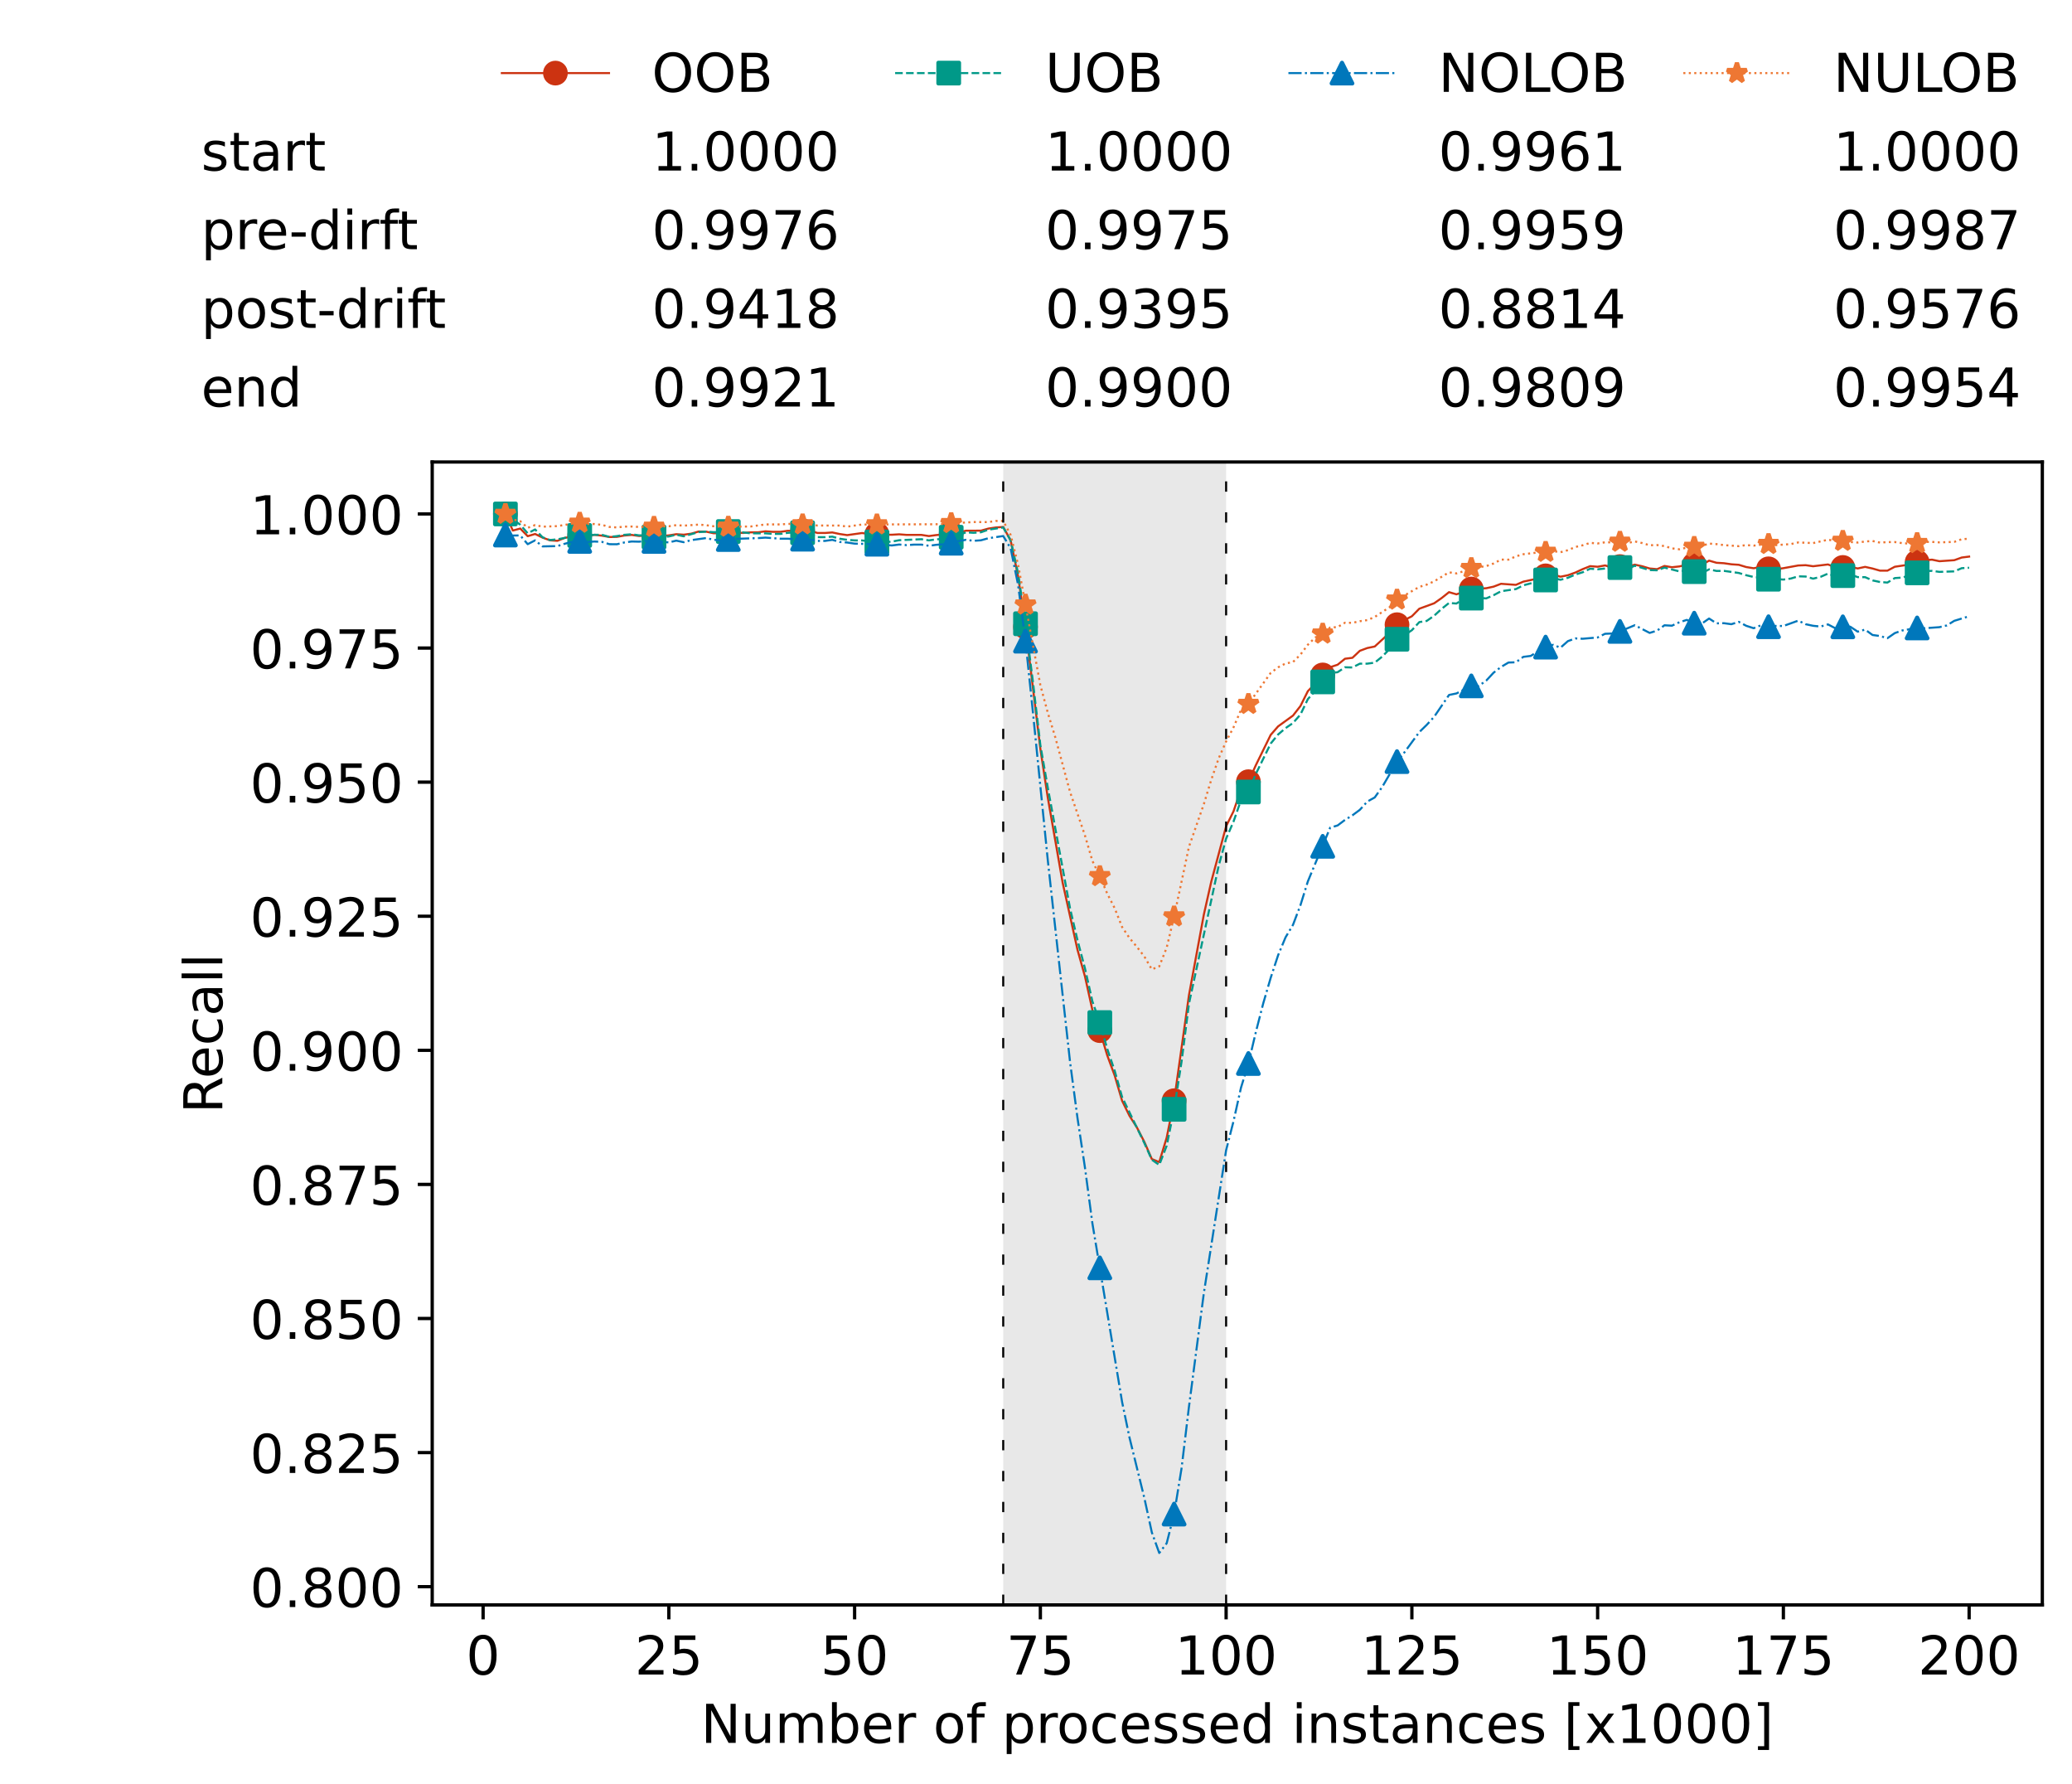 <?xml version="1.0" encoding="utf-8" standalone="no"?>
<!DOCTYPE svg PUBLIC "-//W3C//DTD SVG 1.1//EN"
  "http://www.w3.org/Graphics/SVG/1.1/DTD/svg11.dtd">
<!-- Created with matplotlib (https://matplotlib.org/) -->
<svg height="432.615pt" version="1.1" viewBox="0 0 502.65 432.615" width="502.65pt" xmlns="http://www.w3.org/2000/svg" xmlns:xlink="http://www.w3.org/1999/xlink">
 <defs>
  <style type="text/css">*{stroke-linecap:butt;stroke-linejoin:round;}</style>
 </defs>
 <g id="figure_1">
  <g id="patch_1">
   <path d="M 0 432.615 
L 502.65 432.615 
L 502.65 0 
L 0 0 
z
" style="fill:#ffffff;"/>
  </g>
  <g id="axes_1">
   <g id="patch_2">
    <path d="M 104.85 389.252 
L 495.45 389.252 
L 495.45 112.052 
L 104.85 112.052 
z
" style="fill:#ffffff;"/>
   </g>
   <g id="patch_3">
    <path clip-path="url(#p8d443252ca)" d="M 297.446 389.252 
L 297.446 112.052 
L 243.372 112.052 
L 243.372 389.252 
z
" style="fill:#d3d3d3;opacity:0.5;"/>
   </g>
   <g id="matplotlib.axis_1">
    <g id="xtick_1">
     <g id="line2d_1">
      <defs>
       <path d="M 0 0 
L 0 3.5 
" id="m145869834f" style="stroke:#000000;stroke-width:0.8;"/>
      </defs>
      <g>
       <use style="stroke:#000000;stroke-width:0.8;" x="117.197" xlink:href="#m145869834f" y="389.252"/>
      </g>
     </g>
     <g id="text_1">
      <!-- 0 -->
      <g transform="translate(113.061 406.13)scale(0.13 -0.13)">
       <defs>
        <path d="M 31.781 66.406 
Q 24.172 66.406 20.328 58.906 
Q 16.5 51.422 16.5 36.375 
Q 16.5 21.391 20.328 13.891 
Q 24.172 6.391 31.781 6.391 
Q 39.453 6.391 43.281 13.891 
Q 47.125 21.391 47.125 36.375 
Q 47.125 51.422 43.281 58.906 
Q 39.453 66.406 31.781 66.406 
z
M 31.781 74.219 
Q 44.047 74.219 50.516 64.516 
Q 56.984 54.828 56.984 36.375 
Q 56.984 17.969 50.516 8.266 
Q 44.047 -1.422 31.781 -1.422 
Q 19.531 -1.422 13.062 8.266 
Q 6.594 17.969 6.594 36.375 
Q 6.594 54.828 13.062 64.516 
Q 19.531 74.219 31.781 74.219 
z
" id="DejaVuSans-48"/>
       </defs>
       <use xlink:href="#DejaVuSans-48"/>
      </g>
     </g>
    </g>
    <g id="xtick_2">
     <g id="line2d_2">
      <g>
       <use style="stroke:#000000;stroke-width:0.8;" x="162.259" xlink:href="#m145869834f" y="389.252"/>
      </g>
     </g>
     <g id="text_2">
      <!-- 25 -->
      <g transform="translate(153.988 406.13)scale(0.13 -0.13)">
       <defs>
        <path d="M 19.188 8.297 
L 53.609 8.297 
L 53.609 0 
L 7.328 0 
L 7.328 8.297 
Q 12.938 14.109 22.625 23.891 
Q 32.328 33.688 34.812 36.531 
Q 39.547 41.844 41.422 45.531 
Q 43.312 49.219 43.312 52.781 
Q 43.312 58.594 39.234 62.25 
Q 35.156 65.922 28.609 65.922 
Q 23.969 65.922 18.812 64.312 
Q 13.672 62.703 7.812 59.422 
L 7.812 69.391 
Q 13.766 71.781 18.938 73 
Q 24.125 74.219 28.422 74.219 
Q 39.75 74.219 46.484 68.547 
Q 53.219 62.891 53.219 53.422 
Q 53.219 48.922 51.531 44.891 
Q 49.859 40.875 45.406 35.406 
Q 44.188 33.984 37.641 27.219 
Q 31.109 20.453 19.188 8.297 
z
" id="DejaVuSans-50"/>
        <path d="M 10.797 72.906 
L 49.516 72.906 
L 49.516 64.594 
L 19.828 64.594 
L 19.828 46.734 
Q 21.969 47.469 24.109 47.828 
Q 26.266 48.188 28.422 48.188 
Q 40.625 48.188 47.75 41.5 
Q 54.891 34.812 54.891 23.391 
Q 54.891 11.625 47.562 5.094 
Q 40.234 -1.422 26.906 -1.422 
Q 22.312 -1.422 17.547 -0.641 
Q 12.797 0.141 7.719 1.703 
L 7.719 11.625 
Q 12.109 9.234 16.797 8.062 
Q 21.484 6.891 26.703 6.891 
Q 35.156 6.891 40.078 11.328 
Q 45.016 15.766 45.016 23.391 
Q 45.016 31 40.078 35.438 
Q 35.156 39.891 26.703 39.891 
Q 22.75 39.891 18.812 39.016 
Q 14.891 38.141 10.797 36.281 
z
" id="DejaVuSans-53"/>
       </defs>
       <use xlink:href="#DejaVuSans-50"/>
       <use x="63.623" xlink:href="#DejaVuSans-53"/>
      </g>
     </g>
    </g>
    <g id="xtick_3">
     <g id="line2d_3">
      <g>
       <use style="stroke:#000000;stroke-width:0.8;" x="207.322" xlink:href="#m145869834f" y="389.252"/>
      </g>
     </g>
     <g id="text_3">
      <!-- 50 -->
      <g transform="translate(199.05 406.13)scale(0.13 -0.13)">
       <use xlink:href="#DejaVuSans-53"/>
       <use x="63.623" xlink:href="#DejaVuSans-48"/>
      </g>
     </g>
    </g>
    <g id="xtick_4">
     <g id="line2d_4">
      <g>
       <use style="stroke:#000000;stroke-width:0.8;" x="252.384" xlink:href="#m145869834f" y="389.252"/>
      </g>
     </g>
     <g id="text_4">
      <!-- 75 -->
      <g transform="translate(244.113 406.13)scale(0.13 -0.13)">
       <defs>
        <path d="M 8.203 72.906 
L 55.078 72.906 
L 55.078 68.703 
L 28.609 0 
L 18.312 0 
L 43.219 64.594 
L 8.203 64.594 
z
" id="DejaVuSans-55"/>
       </defs>
       <use xlink:href="#DejaVuSans-55"/>
       <use x="63.623" xlink:href="#DejaVuSans-53"/>
      </g>
     </g>
    </g>
    <g id="xtick_5">
     <g id="line2d_5">
      <g>
       <use style="stroke:#000000;stroke-width:0.8;" x="297.446" xlink:href="#m145869834f" y="389.252"/>
      </g>
     </g>
     <g id="text_5">
      <!-- 100 -->
      <g transform="translate(285.039 406.13)scale(0.13 -0.13)">
       <defs>
        <path d="M 12.406 8.297 
L 28.516 8.297 
L 28.516 63.922 
L 10.984 60.406 
L 10.984 69.391 
L 28.422 72.906 
L 38.281 72.906 
L 38.281 8.297 
L 54.391 8.297 
L 54.391 0 
L 12.406 0 
z
" id="DejaVuSans-49"/>
       </defs>
       <use xlink:href="#DejaVuSans-49"/>
       <use x="63.623" xlink:href="#DejaVuSans-48"/>
       <use x="127.246" xlink:href="#DejaVuSans-48"/>
      </g>
     </g>
    </g>
    <g id="xtick_6">
     <g id="line2d_6">
      <g>
       <use style="stroke:#000000;stroke-width:0.8;" x="342.509" xlink:href="#m145869834f" y="389.252"/>
      </g>
     </g>
     <g id="text_6">
      <!-- 125 -->
      <g transform="translate(330.102 406.13)scale(0.13 -0.13)">
       <use xlink:href="#DejaVuSans-49"/>
       <use x="63.623" xlink:href="#DejaVuSans-50"/>
       <use x="127.246" xlink:href="#DejaVuSans-53"/>
      </g>
     </g>
    </g>
    <g id="xtick_7">
     <g id="line2d_7">
      <g>
       <use style="stroke:#000000;stroke-width:0.8;" x="387.571" xlink:href="#m145869834f" y="389.252"/>
      </g>
     </g>
     <g id="text_7">
      <!-- 150 -->
      <g transform="translate(375.164 406.13)scale(0.13 -0.13)">
       <use xlink:href="#DejaVuSans-49"/>
       <use x="63.623" xlink:href="#DejaVuSans-53"/>
       <use x="127.246" xlink:href="#DejaVuSans-48"/>
      </g>
     </g>
    </g>
    <g id="xtick_8">
     <g id="line2d_8">
      <g>
       <use style="stroke:#000000;stroke-width:0.8;" x="432.633" xlink:href="#m145869834f" y="389.252"/>
      </g>
     </g>
     <g id="text_8">
      <!-- 175 -->
      <g transform="translate(420.226 406.13)scale(0.13 -0.13)">
       <use xlink:href="#DejaVuSans-49"/>
       <use x="63.623" xlink:href="#DejaVuSans-55"/>
       <use x="127.246" xlink:href="#DejaVuSans-53"/>
      </g>
     </g>
    </g>
    <g id="xtick_9">
     <g id="line2d_9">
      <g>
       <use style="stroke:#000000;stroke-width:0.8;" x="477.695" xlink:href="#m145869834f" y="389.252"/>
      </g>
     </g>
     <g id="text_9">
      <!-- 200 -->
      <g transform="translate(465.289 406.13)scale(0.13 -0.13)">
       <use xlink:href="#DejaVuSans-50"/>
       <use x="63.623" xlink:href="#DejaVuSans-48"/>
       <use x="127.246" xlink:href="#DejaVuSans-48"/>
      </g>
     </g>
    </g>
    <g id="text_10">
     <!-- Number of processed instances [x1000] -->
     <g transform="translate(170.025 422.711)scale(0.13 -0.13)">
      <defs>
       <path d="M 9.812 72.906 
L 23.094 72.906 
L 55.422 11.922 
L 55.422 72.906 
L 64.984 72.906 
L 64.984 0 
L 51.703 0 
L 19.391 60.984 
L 19.391 0 
L 9.812 0 
z
" id="DejaVuSans-78"/>
       <path d="M 8.5 21.578 
L 8.5 54.688 
L 17.484 54.688 
L 17.484 21.922 
Q 17.484 14.156 20.5 10.266 
Q 23.531 6.391 29.594 6.391 
Q 36.859 6.391 41.078 11.031 
Q 45.312 15.672 45.312 23.688 
L 45.312 54.688 
L 54.297 54.688 
L 54.297 0 
L 45.312 0 
L 45.312 8.406 
Q 42.047 3.422 37.719 1 
Q 33.406 -1.422 27.688 -1.422 
Q 18.266 -1.422 13.375 4.438 
Q 8.5 10.297 8.5 21.578 
z
M 31.109 56 
z
" id="DejaVuSans-117"/>
       <path d="M 52 44.188 
Q 55.375 50.25 60.062 53.125 
Q 64.75 56 71.094 56 
Q 79.641 56 84.281 50.016 
Q 88.922 44.047 88.922 33.016 
L 88.922 0 
L 79.891 0 
L 79.891 32.719 
Q 79.891 40.578 77.094 44.375 
Q 74.312 48.188 68.609 48.188 
Q 61.625 48.188 57.562 43.547 
Q 53.516 38.922 53.516 30.906 
L 53.516 0 
L 44.484 0 
L 44.484 32.719 
Q 44.484 40.625 41.703 44.406 
Q 38.922 48.188 33.109 48.188 
Q 26.219 48.188 22.156 43.531 
Q 18.109 38.875 18.109 30.906 
L 18.109 0 
L 9.078 0 
L 9.078 54.688 
L 18.109 54.688 
L 18.109 46.188 
Q 21.188 51.219 25.484 53.609 
Q 29.781 56 35.688 56 
Q 41.656 56 45.828 52.969 
Q 50 49.953 52 44.188 
z
" id="DejaVuSans-109"/>
       <path d="M 48.688 27.297 
Q 48.688 37.203 44.609 42.844 
Q 40.531 48.484 33.406 48.484 
Q 26.266 48.484 22.188 42.844 
Q 18.109 37.203 18.109 27.297 
Q 18.109 17.391 22.188 11.75 
Q 26.266 6.109 33.406 6.109 
Q 40.531 6.109 44.609 11.75 
Q 48.688 17.391 48.688 27.297 
z
M 18.109 46.391 
Q 20.953 51.266 25.266 53.625 
Q 29.594 56 35.594 56 
Q 45.562 56 51.781 48.094 
Q 58.016 40.188 58.016 27.297 
Q 58.016 14.406 51.781 6.484 
Q 45.562 -1.422 35.594 -1.422 
Q 29.594 -1.422 25.266 0.953 
Q 20.953 3.328 18.109 8.203 
L 18.109 0 
L 9.078 0 
L 9.078 75.984 
L 18.109 75.984 
z
" id="DejaVuSans-98"/>
       <path d="M 56.203 29.594 
L 56.203 25.203 
L 14.891 25.203 
Q 15.484 15.922 20.484 11.062 
Q 25.484 6.203 34.422 6.203 
Q 39.594 6.203 44.453 7.469 
Q 49.312 8.734 54.109 11.281 
L 54.109 2.781 
Q 49.266 0.734 44.188 -0.344 
Q 39.109 -1.422 33.891 -1.422 
Q 20.797 -1.422 13.156 6.188 
Q 5.516 13.812 5.516 26.812 
Q 5.516 40.234 12.766 48.109 
Q 20.016 56 32.328 56 
Q 43.359 56 49.781 48.891 
Q 56.203 41.797 56.203 29.594 
z
M 47.219 32.234 
Q 47.125 39.594 43.094 43.984 
Q 39.062 48.391 32.422 48.391 
Q 24.906 48.391 20.391 44.141 
Q 15.875 39.891 15.188 32.172 
z
" id="DejaVuSans-101"/>
       <path d="M 41.109 46.297 
Q 39.594 47.172 37.812 47.578 
Q 36.031 48 33.891 48 
Q 26.266 48 22.188 43.047 
Q 18.109 38.094 18.109 28.812 
L 18.109 0 
L 9.078 0 
L 9.078 54.688 
L 18.109 54.688 
L 18.109 46.188 
Q 20.953 51.172 25.484 53.578 
Q 30.031 56 36.531 56 
Q 37.453 56 38.578 55.875 
Q 39.703 55.766 41.062 55.516 
z
" id="DejaVuSans-114"/>
       <path id="DejaVuSans-32"/>
       <path d="M 30.609 48.391 
Q 23.391 48.391 19.188 42.75 
Q 14.984 37.109 14.984 27.297 
Q 14.984 17.484 19.156 11.844 
Q 23.344 6.203 30.609 6.203 
Q 37.797 6.203 41.984 11.859 
Q 46.188 17.531 46.188 27.297 
Q 46.188 37.016 41.984 42.703 
Q 37.797 48.391 30.609 48.391 
z
M 30.609 56 
Q 42.328 56 49.016 48.375 
Q 55.719 40.766 55.719 27.297 
Q 55.719 13.875 49.016 6.219 
Q 42.328 -1.422 30.609 -1.422 
Q 18.844 -1.422 12.172 6.219 
Q 5.516 13.875 5.516 27.297 
Q 5.516 40.766 12.172 48.375 
Q 18.844 56 30.609 56 
z
" id="DejaVuSans-111"/>
       <path d="M 37.109 75.984 
L 37.109 68.5 
L 28.516 68.5 
Q 23.688 68.5 21.797 66.547 
Q 19.922 64.594 19.922 59.516 
L 19.922 54.688 
L 34.719 54.688 
L 34.719 47.703 
L 19.922 47.703 
L 19.922 0 
L 10.891 0 
L 10.891 47.703 
L 2.297 47.703 
L 2.297 54.688 
L 10.891 54.688 
L 10.891 58.5 
Q 10.891 67.625 15.141 71.797 
Q 19.391 75.984 28.609 75.984 
z
" id="DejaVuSans-102"/>
       <path d="M 18.109 8.203 
L 18.109 -20.797 
L 9.078 -20.797 
L 9.078 54.688 
L 18.109 54.688 
L 18.109 46.391 
Q 20.953 51.266 25.266 53.625 
Q 29.594 56 35.594 56 
Q 45.562 56 51.781 48.094 
Q 58.016 40.188 58.016 27.297 
Q 58.016 14.406 51.781 6.484 
Q 45.562 -1.422 35.594 -1.422 
Q 29.594 -1.422 25.266 0.953 
Q 20.953 3.328 18.109 8.203 
z
M 48.688 27.297 
Q 48.688 37.203 44.609 42.844 
Q 40.531 48.484 33.406 48.484 
Q 26.266 48.484 22.188 42.844 
Q 18.109 37.203 18.109 27.297 
Q 18.109 17.391 22.188 11.75 
Q 26.266 6.109 33.406 6.109 
Q 40.531 6.109 44.609 11.75 
Q 48.688 17.391 48.688 27.297 
z
" id="DejaVuSans-112"/>
       <path d="M 48.781 52.594 
L 48.781 44.188 
Q 44.969 46.297 41.141 47.344 
Q 37.312 48.391 33.406 48.391 
Q 24.656 48.391 19.812 42.844 
Q 14.984 37.312 14.984 27.297 
Q 14.984 17.281 19.812 11.734 
Q 24.656 6.203 33.406 6.203 
Q 37.312 6.203 41.141 7.25 
Q 44.969 8.297 48.781 10.406 
L 48.781 2.094 
Q 45.016 0.344 40.984 -0.531 
Q 36.969 -1.422 32.422 -1.422 
Q 20.062 -1.422 12.781 6.344 
Q 5.516 14.109 5.516 27.297 
Q 5.516 40.672 12.859 48.328 
Q 20.219 56 33.016 56 
Q 37.156 56 41.109 55.141 
Q 45.062 54.297 48.781 52.594 
z
" id="DejaVuSans-99"/>
       <path d="M 44.281 53.078 
L 44.281 44.578 
Q 40.484 46.531 36.375 47.5 
Q 32.281 48.484 27.875 48.484 
Q 21.188 48.484 17.844 46.438 
Q 14.5 44.391 14.5 40.281 
Q 14.5 37.156 16.891 35.375 
Q 19.281 33.594 26.516 31.984 
L 29.594 31.297 
Q 39.156 29.25 43.188 25.516 
Q 47.219 21.781 47.219 15.094 
Q 47.219 7.469 41.188 3.016 
Q 35.156 -1.422 24.609 -1.422 
Q 20.219 -1.422 15.453 -0.562 
Q 10.688 0.297 5.422 2 
L 5.422 11.281 
Q 10.406 8.688 15.234 7.391 
Q 20.062 6.109 24.812 6.109 
Q 31.156 6.109 34.562 8.281 
Q 37.984 10.453 37.984 14.406 
Q 37.984 18.062 35.516 20.016 
Q 33.062 21.969 24.703 23.781 
L 21.578 24.516 
Q 13.234 26.266 9.516 29.906 
Q 5.812 33.547 5.812 39.891 
Q 5.812 47.609 11.281 51.797 
Q 16.75 56 26.812 56 
Q 31.781 56 36.172 55.266 
Q 40.578 54.547 44.281 53.078 
z
" id="DejaVuSans-115"/>
       <path d="M 45.406 46.391 
L 45.406 75.984 
L 54.391 75.984 
L 54.391 0 
L 45.406 0 
L 45.406 8.203 
Q 42.578 3.328 38.25 0.953 
Q 33.938 -1.422 27.875 -1.422 
Q 17.969 -1.422 11.734 6.484 
Q 5.516 14.406 5.516 27.297 
Q 5.516 40.188 11.734 48.094 
Q 17.969 56 27.875 56 
Q 33.938 56 38.25 53.625 
Q 42.578 51.266 45.406 46.391 
z
M 14.797 27.297 
Q 14.797 17.391 18.875 11.75 
Q 22.953 6.109 30.078 6.109 
Q 37.203 6.109 41.297 11.75 
Q 45.406 17.391 45.406 27.297 
Q 45.406 37.203 41.297 42.844 
Q 37.203 48.484 30.078 48.484 
Q 22.953 48.484 18.875 42.844 
Q 14.797 37.203 14.797 27.297 
z
" id="DejaVuSans-100"/>
       <path d="M 9.422 54.688 
L 18.406 54.688 
L 18.406 0 
L 9.422 0 
z
M 9.422 75.984 
L 18.406 75.984 
L 18.406 64.594 
L 9.422 64.594 
z
" id="DejaVuSans-105"/>
       <path d="M 54.891 33.016 
L 54.891 0 
L 45.906 0 
L 45.906 32.719 
Q 45.906 40.484 42.875 44.328 
Q 39.844 48.188 33.797 48.188 
Q 26.516 48.188 22.312 43.547 
Q 18.109 38.922 18.109 30.906 
L 18.109 0 
L 9.078 0 
L 9.078 54.688 
L 18.109 54.688 
L 18.109 46.188 
Q 21.344 51.125 25.703 53.562 
Q 30.078 56 35.797 56 
Q 45.219 56 50.047 50.172 
Q 54.891 44.344 54.891 33.016 
z
" id="DejaVuSans-110"/>
       <path d="M 18.312 70.219 
L 18.312 54.688 
L 36.812 54.688 
L 36.812 47.703 
L 18.312 47.703 
L 18.312 18.016 
Q 18.312 11.328 20.141 9.422 
Q 21.969 7.516 27.594 7.516 
L 36.812 7.516 
L 36.812 0 
L 27.594 0 
Q 17.188 0 13.234 3.875 
Q 9.281 7.766 9.281 18.016 
L 9.281 47.703 
L 2.688 47.703 
L 2.688 54.688 
L 9.281 54.688 
L 9.281 70.219 
z
" id="DejaVuSans-116"/>
       <path d="M 34.281 27.484 
Q 23.391 27.484 19.188 25 
Q 14.984 22.516 14.984 16.5 
Q 14.984 11.719 18.141 8.906 
Q 21.297 6.109 26.703 6.109 
Q 34.188 6.109 38.703 11.406 
Q 43.219 16.703 43.219 25.484 
L 43.219 27.484 
z
M 52.203 31.203 
L 52.203 0 
L 43.219 0 
L 43.219 8.297 
Q 40.141 3.328 35.547 0.953 
Q 30.953 -1.422 24.312 -1.422 
Q 15.922 -1.422 10.953 3.297 
Q 6 8.016 6 15.922 
Q 6 25.141 12.172 29.828 
Q 18.359 34.516 30.609 34.516 
L 43.219 34.516 
L 43.219 35.406 
Q 43.219 41.609 39.141 45 
Q 35.062 48.391 27.688 48.391 
Q 23 48.391 18.547 47.266 
Q 14.109 46.141 10.016 43.891 
L 10.016 52.203 
Q 14.938 54.109 19.578 55.047 
Q 24.219 56 28.609 56 
Q 40.484 56 46.344 49.844 
Q 52.203 43.703 52.203 31.203 
z
" id="DejaVuSans-97"/>
       <path d="M 8.594 75.984 
L 29.297 75.984 
L 29.297 69 
L 17.578 69 
L 17.578 -6.203 
L 29.297 -6.203 
L 29.297 -13.188 
L 8.594 -13.188 
z
" id="DejaVuSans-91"/>
       <path d="M 54.891 54.688 
L 35.109 28.078 
L 55.906 0 
L 45.312 0 
L 29.391 21.484 
L 13.484 0 
L 2.875 0 
L 24.125 28.609 
L 4.688 54.688 
L 15.281 54.688 
L 29.781 35.203 
L 44.281 54.688 
z
" id="DejaVuSans-120"/>
       <path d="M 30.422 75.984 
L 30.422 -13.188 
L 9.719 -13.188 
L 9.719 -6.203 
L 21.391 -6.203 
L 21.391 69 
L 9.719 69 
L 9.719 75.984 
z
" id="DejaVuSans-93"/>
      </defs>
      <use xlink:href="#DejaVuSans-78"/>
      <use x="74.805" xlink:href="#DejaVuSans-117"/>
      <use x="138.184" xlink:href="#DejaVuSans-109"/>
      <use x="235.596" xlink:href="#DejaVuSans-98"/>
      <use x="299.072" xlink:href="#DejaVuSans-101"/>
      <use x="360.596" xlink:href="#DejaVuSans-114"/>
      <use x="401.709" xlink:href="#DejaVuSans-32"/>
      <use x="433.496" xlink:href="#DejaVuSans-111"/>
      <use x="494.678" xlink:href="#DejaVuSans-102"/>
      <use x="529.883" xlink:href="#DejaVuSans-32"/>
      <use x="561.67" xlink:href="#DejaVuSans-112"/>
      <use x="625.146" xlink:href="#DejaVuSans-114"/>
      <use x="664.01" xlink:href="#DejaVuSans-111"/>
      <use x="725.191" xlink:href="#DejaVuSans-99"/>
      <use x="780.172" xlink:href="#DejaVuSans-101"/>
      <use x="841.695" xlink:href="#DejaVuSans-115"/>
      <use x="893.795" xlink:href="#DejaVuSans-115"/>
      <use x="945.895" xlink:href="#DejaVuSans-101"/>
      <use x="1007.418" xlink:href="#DejaVuSans-100"/>
      <use x="1070.895" xlink:href="#DejaVuSans-32"/>
      <use x="1102.682" xlink:href="#DejaVuSans-105"/>
      <use x="1130.465" xlink:href="#DejaVuSans-110"/>
      <use x="1193.844" xlink:href="#DejaVuSans-115"/>
      <use x="1245.943" xlink:href="#DejaVuSans-116"/>
      <use x="1285.152" xlink:href="#DejaVuSans-97"/>
      <use x="1346.432" xlink:href="#DejaVuSans-110"/>
      <use x="1409.811" xlink:href="#DejaVuSans-99"/>
      <use x="1464.791" xlink:href="#DejaVuSans-101"/>
      <use x="1526.314" xlink:href="#DejaVuSans-115"/>
      <use x="1578.414" xlink:href="#DejaVuSans-32"/>
      <use x="1610.201" xlink:href="#DejaVuSans-91"/>
      <use x="1649.215" xlink:href="#DejaVuSans-120"/>
      <use x="1708.395" xlink:href="#DejaVuSans-49"/>
      <use x="1772.018" xlink:href="#DejaVuSans-48"/>
      <use x="1835.641" xlink:href="#DejaVuSans-48"/>
      <use x="1899.264" xlink:href="#DejaVuSans-48"/>
      <use x="1962.887" xlink:href="#DejaVuSans-93"/>
     </g>
    </g>
   </g>
   <g id="matplotlib.axis_2">
    <g id="ytick_1">
     <g id="line2d_10">
      <defs>
       <path d="M 0 0 
L -3.5 0 
" id="mcb995424ee" style="stroke:#000000;stroke-width:0.8;"/>
      </defs>
      <g>
       <use style="stroke:#000000;stroke-width:0.8;" x="104.85" xlink:href="#mcb995424ee" y="384.824"/>
      </g>
     </g>
     <g id="text_11">
      <!-- 0.800 -->
      <g transform="translate(60.633 389.763)scale(0.13 -0.13)">
       <defs>
        <path d="M 10.688 12.406 
L 21 12.406 
L 21 0 
L 10.688 0 
z
" id="DejaVuSans-46"/>
        <path d="M 31.781 34.625 
Q 24.75 34.625 20.719 30.859 
Q 16.703 27.094 16.703 20.516 
Q 16.703 13.922 20.719 10.156 
Q 24.75 6.391 31.781 6.391 
Q 38.812 6.391 42.859 10.172 
Q 46.922 13.969 46.922 20.516 
Q 46.922 27.094 42.891 30.859 
Q 38.875 34.625 31.781 34.625 
z
M 21.922 38.812 
Q 15.578 40.375 12.031 44.719 
Q 8.5 49.078 8.5 55.328 
Q 8.5 64.062 14.719 69.141 
Q 20.953 74.219 31.781 74.219 
Q 42.672 74.219 48.875 69.141 
Q 55.078 64.062 55.078 55.328 
Q 55.078 49.078 51.531 44.719 
Q 48 40.375 41.703 38.812 
Q 48.828 37.156 52.797 32.312 
Q 56.781 27.484 56.781 20.516 
Q 56.781 9.906 50.312 4.234 
Q 43.844 -1.422 31.781 -1.422 
Q 19.734 -1.422 13.25 4.234 
Q 6.781 9.906 6.781 20.516 
Q 6.781 27.484 10.781 32.312 
Q 14.797 37.156 21.922 38.812 
z
M 18.312 54.391 
Q 18.312 48.734 21.844 45.562 
Q 25.391 42.391 31.781 42.391 
Q 38.141 42.391 41.719 45.562 
Q 45.312 48.734 45.312 54.391 
Q 45.312 60.062 41.719 63.234 
Q 38.141 66.406 31.781 66.406 
Q 25.391 66.406 21.844 63.234 
Q 18.312 60.062 18.312 54.391 
z
" id="DejaVuSans-56"/>
       </defs>
       <use xlink:href="#DejaVuSans-48"/>
       <use x="63.623" xlink:href="#DejaVuSans-46"/>
       <use x="95.41" xlink:href="#DejaVuSans-56"/>
       <use x="159.033" xlink:href="#DejaVuSans-48"/>
       <use x="222.656" xlink:href="#DejaVuSans-48"/>
      </g>
     </g>
    </g>
    <g id="ytick_2">
     <g id="line2d_11">
      <g>
       <use style="stroke:#000000;stroke-width:0.8;" x="104.85" xlink:href="#mcb995424ee" y="352.303"/>
      </g>
     </g>
     <g id="text_12">
      <!-- 0.825 -->
      <g transform="translate(60.633 357.242)scale(0.13 -0.13)">
       <use xlink:href="#DejaVuSans-48"/>
       <use x="63.623" xlink:href="#DejaVuSans-46"/>
       <use x="95.41" xlink:href="#DejaVuSans-56"/>
       <use x="159.033" xlink:href="#DejaVuSans-50"/>
       <use x="222.656" xlink:href="#DejaVuSans-53"/>
      </g>
     </g>
    </g>
    <g id="ytick_3">
     <g id="line2d_12">
      <g>
       <use style="stroke:#000000;stroke-width:0.8;" x="104.85" xlink:href="#mcb995424ee" y="319.781"/>
      </g>
     </g>
     <g id="text_13">
      <!-- 0.850 -->
      <g transform="translate(60.633 324.72)scale(0.13 -0.13)">
       <use xlink:href="#DejaVuSans-48"/>
       <use x="63.623" xlink:href="#DejaVuSans-46"/>
       <use x="95.41" xlink:href="#DejaVuSans-56"/>
       <use x="159.033" xlink:href="#DejaVuSans-53"/>
       <use x="222.656" xlink:href="#DejaVuSans-48"/>
      </g>
     </g>
    </g>
    <g id="ytick_4">
     <g id="line2d_13">
      <g>
       <use style="stroke:#000000;stroke-width:0.8;" x="104.85" xlink:href="#mcb995424ee" y="287.26"/>
      </g>
     </g>
     <g id="text_14">
      <!-- 0.875 -->
      <g transform="translate(60.633 292.199)scale(0.13 -0.13)">
       <use xlink:href="#DejaVuSans-48"/>
       <use x="63.623" xlink:href="#DejaVuSans-46"/>
       <use x="95.41" xlink:href="#DejaVuSans-56"/>
       <use x="159.033" xlink:href="#DejaVuSans-55"/>
       <use x="222.656" xlink:href="#DejaVuSans-53"/>
      </g>
     </g>
    </g>
    <g id="ytick_5">
     <g id="line2d_14">
      <g>
       <use style="stroke:#000000;stroke-width:0.8;" x="104.85" xlink:href="#mcb995424ee" y="254.738"/>
      </g>
     </g>
     <g id="text_15">
      <!-- 0.900 -->
      <g transform="translate(60.633 259.677)scale(0.13 -0.13)">
       <defs>
        <path d="M 10.984 1.516 
L 10.984 10.5 
Q 14.703 8.734 18.5 7.812 
Q 22.312 6.891 25.984 6.891 
Q 35.75 6.891 40.891 13.453 
Q 46.047 20.016 46.781 33.406 
Q 43.953 29.203 39.594 26.953 
Q 35.25 24.703 29.984 24.703 
Q 19.047 24.703 12.672 31.312 
Q 6.297 37.938 6.297 49.422 
Q 6.297 60.641 12.938 67.422 
Q 19.578 74.219 30.609 74.219 
Q 43.266 74.219 49.922 64.516 
Q 56.594 54.828 56.594 36.375 
Q 56.594 19.141 48.406 8.859 
Q 40.234 -1.422 26.422 -1.422 
Q 22.703 -1.422 18.891 -0.688 
Q 15.094 0.047 10.984 1.516 
z
M 30.609 32.422 
Q 37.25 32.422 41.125 36.953 
Q 45.016 41.5 45.016 49.422 
Q 45.016 57.281 41.125 61.844 
Q 37.25 66.406 30.609 66.406 
Q 23.969 66.406 20.094 61.844 
Q 16.219 57.281 16.219 49.422 
Q 16.219 41.5 20.094 36.953 
Q 23.969 32.422 30.609 32.422 
z
" id="DejaVuSans-57"/>
       </defs>
       <use xlink:href="#DejaVuSans-48"/>
       <use x="63.623" xlink:href="#DejaVuSans-46"/>
       <use x="95.41" xlink:href="#DejaVuSans-57"/>
       <use x="159.033" xlink:href="#DejaVuSans-48"/>
       <use x="222.656" xlink:href="#DejaVuSans-48"/>
      </g>
     </g>
    </g>
    <g id="ytick_6">
     <g id="line2d_15">
      <g>
       <use style="stroke:#000000;stroke-width:0.8;" x="104.85" xlink:href="#mcb995424ee" y="222.216"/>
      </g>
     </g>
     <g id="text_16">
      <!-- 0.925 -->
      <g transform="translate(60.633 227.155)scale(0.13 -0.13)">
       <use xlink:href="#DejaVuSans-48"/>
       <use x="63.623" xlink:href="#DejaVuSans-46"/>
       <use x="95.41" xlink:href="#DejaVuSans-57"/>
       <use x="159.033" xlink:href="#DejaVuSans-50"/>
       <use x="222.656" xlink:href="#DejaVuSans-53"/>
      </g>
     </g>
    </g>
    <g id="ytick_7">
     <g id="line2d_16">
      <g>
       <use style="stroke:#000000;stroke-width:0.8;" x="104.85" xlink:href="#mcb995424ee" y="189.695"/>
      </g>
     </g>
     <g id="text_17">
      <!-- 0.950 -->
      <g transform="translate(60.633 194.634)scale(0.13 -0.13)">
       <use xlink:href="#DejaVuSans-48"/>
       <use x="63.623" xlink:href="#DejaVuSans-46"/>
       <use x="95.41" xlink:href="#DejaVuSans-57"/>
       <use x="159.033" xlink:href="#DejaVuSans-53"/>
       <use x="222.656" xlink:href="#DejaVuSans-48"/>
      </g>
     </g>
    </g>
    <g id="ytick_8">
     <g id="line2d_17">
      <g>
       <use style="stroke:#000000;stroke-width:0.8;" x="104.85" xlink:href="#mcb995424ee" y="157.173"/>
      </g>
     </g>
     <g id="text_18">
      <!-- 0.975 -->
      <g transform="translate(60.633 162.112)scale(0.13 -0.13)">
       <use xlink:href="#DejaVuSans-48"/>
       <use x="63.623" xlink:href="#DejaVuSans-46"/>
       <use x="95.41" xlink:href="#DejaVuSans-57"/>
       <use x="159.033" xlink:href="#DejaVuSans-55"/>
       <use x="222.656" xlink:href="#DejaVuSans-53"/>
      </g>
     </g>
    </g>
    <g id="ytick_9">
     <g id="line2d_18">
      <g>
       <use style="stroke:#000000;stroke-width:0.8;" x="104.85" xlink:href="#mcb995424ee" y="124.652"/>
      </g>
     </g>
     <g id="text_19">
      <!-- 1.000 -->
      <g transform="translate(60.633 129.591)scale(0.13 -0.13)">
       <use xlink:href="#DejaVuSans-49"/>
       <use x="63.623" xlink:href="#DejaVuSans-46"/>
       <use x="95.41" xlink:href="#DejaVuSans-48"/>
       <use x="159.033" xlink:href="#DejaVuSans-48"/>
       <use x="222.656" xlink:href="#DejaVuSans-48"/>
      </g>
     </g>
    </g>
    <g id="text_20">
     <!-- Recall -->
     <g transform="translate(53.93 270.044)rotate(-90)scale(0.13 -0.13)">
      <defs>
       <path d="M 44.391 34.188 
Q 47.562 33.109 50.562 29.594 
Q 53.562 26.078 56.594 19.922 
L 66.609 0 
L 56 0 
L 46.688 18.703 
Q 43.062 26.031 39.672 28.422 
Q 36.281 30.812 30.422 30.812 
L 19.672 30.812 
L 19.672 0 
L 9.812 0 
L 9.812 72.906 
L 32.078 72.906 
Q 44.578 72.906 50.734 67.672 
Q 56.891 62.453 56.891 51.906 
Q 56.891 45.016 53.688 40.469 
Q 50.484 35.938 44.391 34.188 
z
M 19.672 64.797 
L 19.672 38.922 
L 32.078 38.922 
Q 39.203 38.922 42.844 42.219 
Q 46.484 45.516 46.484 51.906 
Q 46.484 58.297 42.844 61.547 
Q 39.203 64.797 32.078 64.797 
z
" id="DejaVuSans-82"/>
       <path d="M 9.422 75.984 
L 18.406 75.984 
L 18.406 0 
L 9.422 0 
z
" id="DejaVuSans-108"/>
      </defs>
      <use xlink:href="#DejaVuSans-82"/>
      <use x="64.982" xlink:href="#DejaVuSans-101"/>
      <use x="126.506" xlink:href="#DejaVuSans-99"/>
      <use x="181.486" xlink:href="#DejaVuSans-97"/>
      <use x="242.766" xlink:href="#DejaVuSans-108"/>
      <use x="270.549" xlink:href="#DejaVuSans-108"/>
     </g>
    </g>
   </g>
   <g id="line2d_19"/>
   <g id="line2d_20"/>
   <g id="line2d_21"/>
   <g id="line2d_22"/>
   <g id="line2d_23"/>
   <g id="line2d_24">
    <path clip-path="url(#p8d443252ca)" d="M 122.605 124.652 
L 124.407 128.675 
L 126.21 128.191 
L 128.012 130.045 
L 129.815 129.507 
L 131.617 130.385 
L 133.419 131.044 
L 135.222 131.167 
L 137.024 130.443 
L 140.629 129.887 
L 142.432 129.912 
L 144.234 129.715 
L 146.037 129.918 
L 147.839 130.243 
L 149.642 130.21 
L 151.444 129.883 
L 153.247 129.738 
L 155.049 129.997 
L 156.852 129.859 
L 158.654 130.124 
L 162.259 129.849 
L 164.062 129.561 
L 165.864 129.682 
L 167.667 129.435 
L 169.469 128.918 
L 171.272 128.938 
L 173.074 129.323 
L 174.877 129.312 
L 178.482 129.147 
L 180.284 129.258 
L 182.087 129.108 
L 183.889 129.108 
L 185.692 128.855 
L 187.494 128.987 
L 189.297 128.988 
L 191.099 128.737 
L 196.507 128.733 
L 198.309 129.261 
L 200.112 129.267 
L 201.914 129.139 
L 203.717 129.519 
L 205.519 129.785 
L 209.124 129.28 
L 210.927 129.523 
L 212.729 129.523 
L 214.532 129.675 
L 216.334 129.695 
L 218.137 129.589 
L 219.939 129.732 
L 223.544 129.735 
L 225.347 130.017 
L 227.149 129.768 
L 228.952 129.638 
L 232.557 129.122 
L 234.359 128.713 
L 237.964 128.704 
L 239.767 128.197 
L 241.569 127.931 
L 243.372 127.798 
L 245.174 131.053 
L 246.976 139.778 
L 248.779 152.045 
L 252.384 181.624 
L 254.186 193.463 
L 257.791 214.101 
L 261.396 230.378 
L 263.199 236.807 
L 265.001 244.937 
L 266.804 249.96 
L 268.606 255.954 
L 270.409 260.848 
L 272.211 266.981 
L 274.014 270.641 
L 275.816 273.47 
L 277.619 276.969 
L 279.421 281.106 
L 281.224 281.848 
L 283.026 275.931 
L 284.829 266.96 
L 288.434 241.35 
L 292.039 221.834 
L 293.841 213.839 
L 297.446 200.4 
L 299.249 196.753 
L 301.051 191.462 
L 302.854 189.588 
L 304.656 185.588 
L 308.261 178.23 
L 310.064 176.162 
L 313.669 173.553 
L 315.471 171.244 
L 317.274 167.634 
L 319.076 165.759 
L 320.879 163.7 
L 322.681 161.818 
L 324.484 161.222 
L 326.286 159.766 
L 328.089 159.537 
L 329.891 157.838 
L 331.694 157.17 
L 333.496 156.8 
L 337.101 153.489 
L 338.904 151.512 
L 340.706 150.389 
L 342.509 149.462 
L 344.311 147.632 
L 347.916 146.315 
L 349.719 145.053 
L 351.521 143.615 
L 353.324 144.148 
L 356.928 142.855 
L 360.533 142.667 
L 362.336 142.279 
L 364.138 141.589 
L 367.743 141.848 
L 369.546 141.067 
L 373.151 140.29 
L 374.953 139.662 
L 376.756 139.327 
L 378.558 139.874 
L 380.361 139.514 
L 382.163 138.863 
L 383.966 138.025 
L 385.768 137.309 
L 387.571 137.454 
L 389.373 137.139 
L 391.176 137.669 
L 392.978 137.416 
L 394.781 137.486 
L 396.583 136.944 
L 398.386 137.339 
L 400.188 137.875 
L 401.991 138.043 
L 403.793 137.266 
L 405.596 137.575 
L 407.398 137.378 
L 409.201 136.964 
L 411.003 136.917 
L 412.806 137.048 
L 414.608 135.971 
L 416.411 136.491 
L 418.213 136.599 
L 420.016 136.859 
L 421.818 136.982 
L 423.621 137.528 
L 425.423 137.82 
L 427.226 137.476 
L 429.028 137.962 
L 430.831 138.057 
L 432.633 137.804 
L 436.238 137.147 
L 438.041 137.078 
L 439.843 137.333 
L 443.448 136.901 
L 445.251 137.571 
L 447.053 137.627 
L 448.856 137.478 
L 450.658 137.871 
L 452.461 137.486 
L 454.263 137.887 
L 456.066 138.403 
L 457.868 138.406 
L 459.671 137.454 
L 463.276 136.915 
L 465.078 136.316 
L 466.881 135.883 
L 468.683 135.736 
L 470.485 136.111 
L 474.09 135.866 
L 475.893 135.221 
L 477.695 134.991 
L 477.695 134.991 
" style="fill:none;stroke:#cc3311;stroke-linecap:square;stroke-width:0.5;"/>
    <defs>
     <path d="M 0 2.5 
C 0.663 2.5 1.299 2.237 1.768 1.768 
C 2.237 1.299 2.5 0.663 2.5 0 
C 2.5 -0.663 2.237 -1.299 1.768 -1.768 
C 1.299 -2.237 0.663 -2.5 0 -2.5 
C -0.663 -2.5 -1.299 -2.237 -1.768 -1.768 
C -2.237 -1.299 -2.5 -0.663 -2.5 0 
C -2.5 0.663 -2.237 1.299 -1.768 1.768 
C -1.299 2.237 -0.663 2.5 0 2.5 
z
" id="m40d221e75c" style="stroke:#cc3311;"/>
    </defs>
    <g clip-path="url(#p8d443252ca)">
     <use style="fill:#cc3311;stroke:#cc3311;" x="122.605" xlink:href="#m40d221e75c" y="124.652"/>
     <use style="fill:#cc3311;stroke:#cc3311;" x="140.629" xlink:href="#m40d221e75c" y="129.887"/>
     <use style="fill:#cc3311;stroke:#cc3311;" x="158.654" xlink:href="#m40d221e75c" y="130.124"/>
     <use style="fill:#cc3311;stroke:#cc3311;" x="176.679" xlink:href="#m40d221e75c" y="129.176"/>
     <use style="fill:#cc3311;stroke:#cc3311;" x="194.704" xlink:href="#m40d221e75c" y="128.728"/>
     <use style="fill:#cc3311;stroke:#cc3311;" x="212.729" xlink:href="#m40d221e75c" y="129.523"/>
     <use style="fill:#cc3311;stroke:#cc3311;" x="230.754" xlink:href="#m40d221e75c" y="129.382"/>
     <use style="fill:#cc3311;stroke:#cc3311;" x="248.779" xlink:href="#m40d221e75c" y="152.045"/>
     <use style="fill:#cc3311;stroke:#cc3311;" x="266.804" xlink:href="#m40d221e75c" y="249.96"/>
     <use style="fill:#cc3311;stroke:#cc3311;" x="284.829" xlink:href="#m40d221e75c" y="266.96"/>
     <use style="fill:#cc3311;stroke:#cc3311;" x="302.854" xlink:href="#m40d221e75c" y="189.588"/>
     <use style="fill:#cc3311;stroke:#cc3311;" x="320.879" xlink:href="#m40d221e75c" y="163.7"/>
     <use style="fill:#cc3311;stroke:#cc3311;" x="338.904" xlink:href="#m40d221e75c" y="151.512"/>
     <use style="fill:#cc3311;stroke:#cc3311;" x="356.928" xlink:href="#m40d221e75c" y="142.855"/>
     <use style="fill:#cc3311;stroke:#cc3311;" x="374.953" xlink:href="#m40d221e75c" y="139.662"/>
     <use style="fill:#cc3311;stroke:#cc3311;" x="392.978" xlink:href="#m40d221e75c" y="137.416"/>
     <use style="fill:#cc3311;stroke:#cc3311;" x="411.003" xlink:href="#m40d221e75c" y="136.917"/>
     <use style="fill:#cc3311;stroke:#cc3311;" x="429.028" xlink:href="#m40d221e75c" y="137.962"/>
     <use style="fill:#cc3311;stroke:#cc3311;" x="447.053" xlink:href="#m40d221e75c" y="137.627"/>
     <use style="fill:#cc3311;stroke:#cc3311;" x="465.078" xlink:href="#m40d221e75c" y="136.316"/>
    </g>
   </g>
   <g id="line2d_25"/>
   <g id="line2d_26"/>
   <g id="line2d_27"/>
   <g id="line2d_28"/>
   <g id="line2d_29">
    <path clip-path="url(#p8d443252ca)" d="M 122.605 124.652 
L 126.21 127.26 
L 128.012 129.346 
L 129.815 128.408 
L 131.617 130.312 
L 133.419 130.982 
L 135.222 130.805 
L 138.827 130.112 
L 140.629 129.864 
L 142.432 129.891 
L 144.234 129.696 
L 146.037 129.712 
L 147.839 130.22 
L 149.642 130.03 
L 151.444 129.714 
L 153.247 129.578 
L 155.049 129.846 
L 156.852 129.844 
L 158.654 130.241 
L 160.457 130.235 
L 162.259 130.106 
L 164.062 129.688 
L 165.864 130.072 
L 169.469 129.055 
L 171.272 128.939 
L 173.074 129.063 
L 174.877 129.053 
L 176.679 128.916 
L 180.284 129.122 
L 182.087 129.349 
L 185.692 129.352 
L 187.494 129.485 
L 189.297 129.485 
L 191.099 129.234 
L 192.902 129.106 
L 194.704 129.219 
L 196.507 129.613 
L 198.309 130.279 
L 200.112 130.282 
L 201.914 130.153 
L 203.717 130.662 
L 205.519 130.928 
L 207.322 131.064 
L 209.124 131.078 
L 212.729 131.454 
L 214.532 131.483 
L 216.334 131.37 
L 218.137 131.018 
L 223.544 130.778 
L 225.347 131.059 
L 227.149 130.81 
L 228.952 130.68 
L 230.754 130.296 
L 232.557 129.775 
L 234.359 129.102 
L 236.162 129.223 
L 237.964 129.098 
L 239.767 128.463 
L 243.372 127.931 
L 245.174 131.051 
L 246.976 139.017 
L 248.779 151.279 
L 250.581 165.392 
L 252.384 180.738 
L 254.186 191.032 
L 259.594 220.363 
L 261.396 228.048 
L 263.199 234.855 
L 265.001 242.854 
L 266.804 248.007 
L 268.606 254.384 
L 270.409 259.684 
L 272.211 266.078 
L 277.619 277.257 
L 279.421 281.266 
L 281.224 282.54 
L 283.026 277.889 
L 284.829 269.044 
L 286.631 257.522 
L 288.434 243.431 
L 295.644 209.971 
L 297.446 203.397 
L 299.249 199.24 
L 301.051 194.08 
L 302.854 192.085 
L 304.656 187.702 
L 308.261 180.334 
L 310.064 178.133 
L 311.866 176.596 
L 313.669 175.355 
L 315.471 173.306 
L 317.274 169.555 
L 319.076 167.562 
L 322.681 163.256 
L 324.484 163.035 
L 326.286 161.838 
L 328.089 161.883 
L 329.891 160.96 
L 331.694 160.957 
L 333.496 160.715 
L 335.299 159.255 
L 337.101 157.411 
L 338.904 155.037 
L 340.706 154.039 
L 342.509 152.846 
L 344.311 150.884 
L 346.114 150.592 
L 347.916 149.326 
L 349.719 147.676 
L 351.521 146.238 
L 353.324 146.379 
L 355.126 145.184 
L 358.731 144.983 
L 360.533 145.134 
L 362.336 144.358 
L 364.138 143.393 
L 367.743 142.872 
L 369.546 141.962 
L 371.348 141.486 
L 373.151 141.167 
L 376.756 140.204 
L 378.558 140.619 
L 380.361 140.132 
L 382.163 139.351 
L 383.966 138.784 
L 385.768 137.928 
L 387.571 138.077 
L 389.373 137.885 
L 391.176 138.283 
L 392.978 137.654 
L 394.781 138.008 
L 396.583 137.205 
L 400.188 138.266 
L 401.991 138.313 
L 403.793 137.665 
L 407.398 138.582 
L 409.201 138.3 
L 412.806 139.036 
L 414.608 138.086 
L 416.411 138.476 
L 418.213 138.454 
L 421.818 138.966 
L 423.621 139.514 
L 425.423 139.94 
L 427.226 140.121 
L 429.028 140.481 
L 430.831 140.427 
L 432.633 140.565 
L 434.436 140.317 
L 436.238 139.779 
L 438.041 139.832 
L 439.843 140.344 
L 441.646 139.909 
L 443.448 139.121 
L 445.251 139.793 
L 448.856 139.313 
L 450.658 139.973 
L 452.461 139.984 
L 454.263 140.769 
L 456.066 141.155 
L 457.868 141.291 
L 459.671 140.203 
L 461.473 140.083 
L 466.881 138.496 
L 468.683 138.455 
L 470.485 138.696 
L 474.09 138.581 
L 475.893 137.804 
L 477.695 137.702 
L 477.695 137.702 
" style="fill:none;stroke:#009988;stroke-dasharray:1.85,0.8;stroke-dashoffset:0;stroke-width:0.5;"/>
    <defs>
     <path d="M -2.5 2.5 
L 2.5 2.5 
L 2.5 -2.5 
L -2.5 -2.5 
z
" id="m16bb3f34e9" style="stroke:#009988;stroke-linejoin:miter;"/>
    </defs>
    <g clip-path="url(#p8d443252ca)">
     <use style="fill:#009988;stroke:#009988;stroke-linejoin:miter;" x="122.605" xlink:href="#m16bb3f34e9" y="124.652"/>
     <use style="fill:#009988;stroke:#009988;stroke-linejoin:miter;" x="140.629" xlink:href="#m16bb3f34e9" y="129.864"/>
     <use style="fill:#009988;stroke:#009988;stroke-linejoin:miter;" x="158.654" xlink:href="#m16bb3f34e9" y="130.241"/>
     <use style="fill:#009988;stroke:#009988;stroke-linejoin:miter;" x="176.679" xlink:href="#m16bb3f34e9" y="128.916"/>
     <use style="fill:#009988;stroke:#009988;stroke-linejoin:miter;" x="194.704" xlink:href="#m16bb3f34e9" y="129.219"/>
     <use style="fill:#009988;stroke:#009988;stroke-linejoin:miter;" x="212.729" xlink:href="#m16bb3f34e9" y="131.454"/>
     <use style="fill:#009988;stroke:#009988;stroke-linejoin:miter;" x="230.754" xlink:href="#m16bb3f34e9" y="130.296"/>
     <use style="fill:#009988;stroke:#009988;stroke-linejoin:miter;" x="248.779" xlink:href="#m16bb3f34e9" y="151.279"/>
     <use style="fill:#009988;stroke:#009988;stroke-linejoin:miter;" x="266.804" xlink:href="#m16bb3f34e9" y="248.007"/>
     <use style="fill:#009988;stroke:#009988;stroke-linejoin:miter;" x="284.829" xlink:href="#m16bb3f34e9" y="269.044"/>
     <use style="fill:#009988;stroke:#009988;stroke-linejoin:miter;" x="302.854" xlink:href="#m16bb3f34e9" y="192.085"/>
     <use style="fill:#009988;stroke:#009988;stroke-linejoin:miter;" x="320.879" xlink:href="#m16bb3f34e9" y="165.387"/>
     <use style="fill:#009988;stroke:#009988;stroke-linejoin:miter;" x="338.904" xlink:href="#m16bb3f34e9" y="155.037"/>
     <use style="fill:#009988;stroke:#009988;stroke-linejoin:miter;" x="356.928" xlink:href="#m16bb3f34e9" y="145.06"/>
     <use style="fill:#009988;stroke:#009988;stroke-linejoin:miter;" x="374.953" xlink:href="#m16bb3f34e9" y="140.663"/>
     <use style="fill:#009988;stroke:#009988;stroke-linejoin:miter;" x="392.978" xlink:href="#m16bb3f34e9" y="137.654"/>
     <use style="fill:#009988;stroke:#009988;stroke-linejoin:miter;" x="411.003" xlink:href="#m16bb3f34e9" y="138.639"/>
     <use style="fill:#009988;stroke:#009988;stroke-linejoin:miter;" x="429.028" xlink:href="#m16bb3f34e9" y="140.481"/>
     <use style="fill:#009988;stroke:#009988;stroke-linejoin:miter;" x="447.053" xlink:href="#m16bb3f34e9" y="139.6"/>
     <use style="fill:#009988;stroke:#009988;stroke-linejoin:miter;" x="465.078" xlink:href="#m16bb3f34e9" y="138.937"/>
    </g>
   </g>
   <g id="line2d_30"/>
   <g id="line2d_31"/>
   <g id="line2d_32"/>
   <g id="line2d_33"/>
   <g id="line2d_34">
    <path clip-path="url(#p8d443252ca)" d="M 122.605 129.763 
L 124.407 129.89 
L 126.21 129.858 
L 128.012 131.98 
L 129.815 131.055 
L 131.617 132.519 
L 135.222 132.444 
L 137.024 131.872 
L 138.827 131.423 
L 140.629 131.304 
L 142.432 131.442 
L 144.234 131.336 
L 146.037 131.423 
L 147.839 131.986 
L 149.642 132.002 
L 151.444 131.569 
L 153.247 131.331 
L 155.049 131.374 
L 156.852 131.167 
L 162.259 131.55 
L 164.062 131.125 
L 165.864 131.502 
L 167.667 131.002 
L 171.272 130.505 
L 173.074 130.886 
L 174.877 131.128 
L 178.482 130.687 
L 183.889 130.509 
L 185.692 130.389 
L 189.297 130.654 
L 191.099 130.652 
L 192.902 130.783 
L 194.704 130.769 
L 196.507 130.906 
L 198.309 131.185 
L 200.112 131.191 
L 201.914 130.934 
L 203.717 131.443 
L 205.519 131.579 
L 207.322 131.848 
L 212.729 131.989 
L 216.334 132.295 
L 218.137 132.066 
L 219.939 132.213 
L 221.742 132.087 
L 223.544 132.09 
L 225.347 132.378 
L 227.149 132.13 
L 228.952 132.003 
L 230.754 131.747 
L 232.557 131.225 
L 234.359 130.924 
L 236.162 131.167 
L 237.964 131.041 
L 239.767 130.54 
L 243.372 130.005 
L 245.174 132.979 
L 246.976 141.833 
L 248.779 155.506 
L 250.581 172.785 
L 254.186 208.638 
L 257.791 241.354 
L 259.594 257.64 
L 261.396 271.195 
L 263.199 283.17 
L 265.001 296.675 
L 272.211 340.029 
L 274.014 348.702 
L 277.619 363.361 
L 279.421 371.637 
L 281.224 376.652 
L 283.026 374.293 
L 284.829 367.213 
L 286.631 356.138 
L 288.434 341.178 
L 292.039 313.648 
L 297.446 278.969 
L 299.249 271.902 
L 301.051 263.813 
L 302.854 257.932 
L 304.656 250.319 
L 306.459 243.32 
L 308.261 237.153 
L 310.064 231.662 
L 311.866 227.33 
L 313.669 224.307 
L 315.471 219.559 
L 317.274 213.772 
L 322.681 200.744 
L 324.484 200.204 
L 326.286 198.848 
L 328.089 197.741 
L 329.891 196.404 
L 331.694 194.404 
L 333.496 193.41 
L 335.299 190.888 
L 338.904 184.715 
L 340.706 182.469 
L 344.311 177.556 
L 346.114 175.802 
L 347.916 173.841 
L 351.521 168.552 
L 353.324 168.184 
L 356.928 166.352 
L 358.731 166.351 
L 360.533 165.087 
L 362.336 163.146 
L 364.138 161.757 
L 365.941 160.687 
L 367.743 160.625 
L 369.546 159.31 
L 371.348 159.081 
L 373.151 157.946 
L 374.953 156.945 
L 376.756 156.39 
L 378.558 157.085 
L 380.361 155.493 
L 382.163 154.84 
L 383.966 154.917 
L 387.571 154.608 
L 389.373 153.714 
L 391.176 153.641 
L 392.978 153.136 
L 396.583 151.637 
L 400.188 153.502 
L 401.991 152.947 
L 403.793 151.653 
L 405.596 151.749 
L 407.398 150.915 
L 409.201 150.351 
L 411.003 151.141 
L 412.806 151.271 
L 414.608 150.013 
L 416.411 151.182 
L 418.213 151.145 
L 420.016 151.39 
L 421.818 150.822 
L 423.621 151.778 
L 425.423 152.362 
L 427.226 151.648 
L 429.028 152.005 
L 430.831 151.809 
L 432.633 151.828 
L 436.238 150.525 
L 438.041 151.391 
L 439.843 151.774 
L 441.646 151.961 
L 443.448 151.438 
L 445.251 152.382 
L 447.053 152.025 
L 448.856 151.993 
L 450.658 153.198 
L 452.461 152.698 
L 454.263 154.008 
L 456.066 154.255 
L 457.868 154.79 
L 459.671 153.542 
L 461.473 152.908 
L 465.078 152.297 
L 466.881 152.37 
L 470.485 152.11 
L 472.288 151.688 
L 474.09 150.573 
L 477.695 149.462 
L 477.695 149.462 
" style="fill:none;stroke:#0077bb;stroke-dasharray:3.2,0.8,0.5,0.8;stroke-dashoffset:0;stroke-width:0.5;"/>
    <defs>
     <path d="M 0 -2.5 
L -2.5 2.5 
L 2.5 2.5 
z
" id="m0527dbbb3c" style="stroke:#0077bb;stroke-linejoin:miter;"/>
    </defs>
    <g clip-path="url(#p8d443252ca)">
     <use style="fill:#0077bb;stroke:#0077bb;stroke-linejoin:miter;" x="122.605" xlink:href="#m0527dbbb3c" y="129.763"/>
     <use style="fill:#0077bb;stroke:#0077bb;stroke-linejoin:miter;" x="140.629" xlink:href="#m0527dbbb3c" y="131.304"/>
     <use style="fill:#0077bb;stroke:#0077bb;stroke-linejoin:miter;" x="158.654" xlink:href="#m0527dbbb3c" y="131.309"/>
     <use style="fill:#0077bb;stroke:#0077bb;stroke-linejoin:miter;" x="176.679" xlink:href="#m0527dbbb3c" y="130.855"/>
     <use style="fill:#0077bb;stroke:#0077bb;stroke-linejoin:miter;" x="194.704" xlink:href="#m0527dbbb3c" y="130.769"/>
     <use style="fill:#0077bb;stroke:#0077bb;stroke-linejoin:miter;" x="212.729" xlink:href="#m0527dbbb3c" y="131.989"/>
     <use style="fill:#0077bb;stroke:#0077bb;stroke-linejoin:miter;" x="230.754" xlink:href="#m0527dbbb3c" y="131.747"/>
     <use style="fill:#0077bb;stroke:#0077bb;stroke-linejoin:miter;" x="248.779" xlink:href="#m0527dbbb3c" y="155.506"/>
     <use style="fill:#0077bb;stroke:#0077bb;stroke-linejoin:miter;" x="266.804" xlink:href="#m0527dbbb3c" y="307.496"/>
     <use style="fill:#0077bb;stroke:#0077bb;stroke-linejoin:miter;" x="284.829" xlink:href="#m0527dbbb3c" y="367.213"/>
     <use style="fill:#0077bb;stroke:#0077bb;stroke-linejoin:miter;" x="302.854" xlink:href="#m0527dbbb3c" y="257.932"/>
     <use style="fill:#0077bb;stroke:#0077bb;stroke-linejoin:miter;" x="320.879" xlink:href="#m0527dbbb3c" y="205.261"/>
     <use style="fill:#0077bb;stroke:#0077bb;stroke-linejoin:miter;" x="338.904" xlink:href="#m0527dbbb3c" y="184.715"/>
     <use style="fill:#0077bb;stroke:#0077bb;stroke-linejoin:miter;" x="356.928" xlink:href="#m0527dbbb3c" y="166.352"/>
     <use style="fill:#0077bb;stroke:#0077bb;stroke-linejoin:miter;" x="374.953" xlink:href="#m0527dbbb3c" y="156.945"/>
     <use style="fill:#0077bb;stroke:#0077bb;stroke-linejoin:miter;" x="392.978" xlink:href="#m0527dbbb3c" y="153.136"/>
     <use style="fill:#0077bb;stroke:#0077bb;stroke-linejoin:miter;" x="411.003" xlink:href="#m0527dbbb3c" y="151.141"/>
     <use style="fill:#0077bb;stroke:#0077bb;stroke-linejoin:miter;" x="429.028" xlink:href="#m0527dbbb3c" y="152.005"/>
     <use style="fill:#0077bb;stroke:#0077bb;stroke-linejoin:miter;" x="447.053" xlink:href="#m0527dbbb3c" y="152.025"/>
     <use style="fill:#0077bb;stroke:#0077bb;stroke-linejoin:miter;" x="465.078" xlink:href="#m0527dbbb3c" y="152.297"/>
    </g>
   </g>
   <g id="line2d_35"/>
   <g id="line2d_36"/>
   <g id="line2d_37"/>
   <g id="line2d_38"/>
   <g id="line2d_39">
    <path clip-path="url(#p8d443252ca)" d="M 122.605 124.652 
L 124.407 125.993 
L 126.21 126.403 
L 128.012 128.019 
L 129.815 127.346 
L 131.617 127.74 
L 135.222 127.599 
L 138.827 127.009 
L 140.629 126.795 
L 142.432 127.078 
L 144.234 127.099 
L 146.037 127.301 
L 147.839 127.8 
L 149.642 127.92 
L 151.444 127.728 
L 153.247 127.702 
L 155.049 127.805 
L 162.259 127.642 
L 164.062 127.361 
L 165.864 127.489 
L 169.469 127.236 
L 171.272 127.373 
L 173.074 127.629 
L 174.877 127.755 
L 182.087 127.696 
L 185.692 127.19 
L 189.297 127.19 
L 191.099 127.065 
L 192.902 127.065 
L 194.704 127.193 
L 196.507 127.196 
L 198.309 127.46 
L 203.717 127.461 
L 205.519 127.727 
L 209.124 127.211 
L 227.149 127.148 
L 236.162 126.61 
L 239.767 126.618 
L 241.569 126.352 
L 243.372 126.352 
L 245.174 129.742 
L 246.976 136.945 
L 252.384 166.184 
L 254.186 172.872 
L 255.989 178.759 
L 259.594 192.109 
L 263.199 202.62 
L 265.001 208.783 
L 266.804 212.519 
L 268.606 216.727 
L 270.409 220.266 
L 272.211 224.831 
L 274.014 227.513 
L 275.816 229.669 
L 277.619 232.001 
L 279.421 235.105 
L 281.224 234.38 
L 283.026 229.85 
L 284.829 222.293 
L 288.434 205.369 
L 292.039 195.023 
L 293.841 189.127 
L 295.644 183.914 
L 297.446 179.83 
L 299.249 176.39 
L 301.051 172.163 
L 302.854 170.755 
L 308.261 163.204 
L 310.064 161.849 
L 311.866 160.918 
L 313.669 160.569 
L 315.471 158.771 
L 317.274 156.367 
L 319.076 154.613 
L 320.879 153.695 
L 322.681 152.192 
L 324.484 152.09 
L 326.286 151.029 
L 328.089 151.061 
L 329.891 150.665 
L 331.694 150.397 
L 333.496 149.64 
L 337.101 147.256 
L 338.904 145.45 
L 344.311 142.341 
L 346.114 141.793 
L 347.916 140.99 
L 351.521 138.806 
L 353.324 139.072 
L 355.126 138.528 
L 356.928 137.791 
L 360.533 137.311 
L 362.336 136.665 
L 364.138 135.714 
L 365.941 135.737 
L 367.743 134.933 
L 369.546 134.42 
L 373.151 133.982 
L 376.756 133.658 
L 378.558 133.934 
L 380.361 133.442 
L 382.163 132.662 
L 383.966 132.24 
L 385.768 131.665 
L 387.571 131.807 
L 389.373 131.526 
L 391.176 131.54 
L 392.978 131.413 
L 394.781 131.72 
L 396.583 131.319 
L 398.386 131.711 
L 400.188 132.242 
L 401.991 132.192 
L 403.793 132.448 
L 405.596 132.994 
L 407.398 133.224 
L 409.201 132.815 
L 412.806 132.386 
L 414.608 131.84 
L 416.411 131.968 
L 418.213 132.211 
L 421.818 132.463 
L 423.621 132.196 
L 425.423 132.337 
L 427.226 132.094 
L 429.028 131.967 
L 430.831 132.21 
L 434.436 131.961 
L 436.238 131.56 
L 439.843 131.717 
L 443.448 130.905 
L 445.251 131.174 
L 447.053 131.202 
L 448.856 131.453 
L 450.658 131.588 
L 452.461 131.328 
L 454.263 131.213 
L 456.066 131.6 
L 457.868 131.471 
L 459.671 131.465 
L 461.473 131.728 
L 463.276 131.849 
L 465.078 131.734 
L 466.881 131.436 
L 468.683 131.428 
L 470.485 131.545 
L 474.09 131.423 
L 475.893 130.781 
L 477.695 130.654 
L 477.695 130.654 
" style="fill:none;stroke:#ee7733;stroke-dasharray:0.5,0.825;stroke-dashoffset:0;stroke-width:0.5;"/>
    <defs>
     <path d="M 0 -2.5 
L -0.561 -0.773 
L -2.378 -0.773 
L -0.908 0.295 
L -1.469 2.023 
L -0 0.955 
L 1.469 2.023 
L 0.908 0.295 
L 2.378 -0.773 
L 0.561 -0.773 
z
" id="ma57c9c7c4f" style="stroke:#ee7733;stroke-linejoin:bevel;"/>
    </defs>
    <g clip-path="url(#p8d443252ca)">
     <use style="fill:#ee7733;stroke:#ee7733;stroke-linejoin:bevel;" x="122.605" xlink:href="#ma57c9c7c4f" y="124.652"/>
     <use style="fill:#ee7733;stroke:#ee7733;stroke-linejoin:bevel;" x="140.629" xlink:href="#ma57c9c7c4f" y="126.795"/>
     <use style="fill:#ee7733;stroke:#ee7733;stroke-linejoin:bevel;" x="158.654" xlink:href="#ma57c9c7c4f" y="127.777"/>
     <use style="fill:#ee7733;stroke:#ee7733;stroke-linejoin:bevel;" x="176.679" xlink:href="#ma57c9c7c4f" y="127.755"/>
     <use style="fill:#ee7733;stroke:#ee7733;stroke-linejoin:bevel;" x="194.704" xlink:href="#ma57c9c7c4f" y="127.193"/>
     <use style="fill:#ee7733;stroke:#ee7733;stroke-linejoin:bevel;" x="212.729" xlink:href="#ma57c9c7c4f" y="127.208"/>
     <use style="fill:#ee7733;stroke:#ee7733;stroke-linejoin:bevel;" x="230.754" xlink:href="#ma57c9c7c4f" y="126.891"/>
     <use style="fill:#ee7733;stroke:#ee7733;stroke-linejoin:bevel;" x="248.779" xlink:href="#ma57c9c7c4f" y="146.656"/>
     <use style="fill:#ee7733;stroke:#ee7733;stroke-linejoin:bevel;" x="266.804" xlink:href="#ma57c9c7c4f" y="212.519"/>
     <use style="fill:#ee7733;stroke:#ee7733;stroke-linejoin:bevel;" x="284.829" xlink:href="#ma57c9c7c4f" y="222.293"/>
     <use style="fill:#ee7733;stroke:#ee7733;stroke-linejoin:bevel;" x="302.854" xlink:href="#ma57c9c7c4f" y="170.755"/>
     <use style="fill:#ee7733;stroke:#ee7733;stroke-linejoin:bevel;" x="320.879" xlink:href="#ma57c9c7c4f" y="153.695"/>
     <use style="fill:#ee7733;stroke:#ee7733;stroke-linejoin:bevel;" x="338.904" xlink:href="#ma57c9c7c4f" y="145.45"/>
     <use style="fill:#ee7733;stroke:#ee7733;stroke-linejoin:bevel;" x="356.928" xlink:href="#ma57c9c7c4f" y="137.791"/>
     <use style="fill:#ee7733;stroke:#ee7733;stroke-linejoin:bevel;" x="374.953" xlink:href="#ma57c9c7c4f" y="133.869"/>
     <use style="fill:#ee7733;stroke:#ee7733;stroke-linejoin:bevel;" x="392.978" xlink:href="#ma57c9c7c4f" y="131.413"/>
     <use style="fill:#ee7733;stroke:#ee7733;stroke-linejoin:bevel;" x="411.003" xlink:href="#ma57c9c7c4f" y="132.655"/>
     <use style="fill:#ee7733;stroke:#ee7733;stroke-linejoin:bevel;" x="429.028" xlink:href="#ma57c9c7c4f" y="131.967"/>
     <use style="fill:#ee7733;stroke:#ee7733;stroke-linejoin:bevel;" x="447.053" xlink:href="#ma57c9c7c4f" y="131.202"/>
     <use style="fill:#ee7733;stroke:#ee7733;stroke-linejoin:bevel;" x="465.078" xlink:href="#ma57c9c7c4f" y="131.734"/>
    </g>
   </g>
   <g id="line2d_40"/>
   <g id="line2d_41"/>
   <g id="line2d_42"/>
   <g id="line2d_43"/>
   <g id="line2d_44">
    <path clip-path="url(#p8d443252ca)" d="M 243.372 389.252 
L 243.372 112.052 
" style="fill:none;stroke:#000000;stroke-dasharray:2.5,5;stroke-dashoffset:0;stroke-width:0.5;"/>
   </g>
   <g id="line2d_45">
    <path clip-path="url(#p8d443252ca)" d="M 297.446 389.252 
L 297.446 112.052 
" style="fill:none;stroke:#000000;stroke-dasharray:2.5,5;stroke-dashoffset:0;stroke-width:0.5;"/>
   </g>
   <g id="patch_4">
    <path d="M 104.85 389.252 
L 104.85 112.052 
" style="fill:none;stroke:#000000;stroke-linecap:square;stroke-linejoin:miter;stroke-width:0.8;"/>
   </g>
   <g id="patch_5">
    <path d="M 495.45 389.252 
L 495.45 112.052 
" style="fill:none;stroke:#000000;stroke-linecap:square;stroke-linejoin:miter;stroke-width:0.8;"/>
   </g>
   <g id="patch_6">
    <path d="M 104.85 389.252 
L 495.45 389.252 
" style="fill:none;stroke:#000000;stroke-linecap:square;stroke-linejoin:miter;stroke-width:0.8;"/>
   </g>
   <g id="patch_7">
    <path d="M 104.85 112.052 
L 495.45 112.052 
" style="fill:none;stroke:#000000;stroke-linecap:square;stroke-linejoin:miter;stroke-width:0.8;"/>
   </g>
   <g id="legend_1">
    <g id="line2d_46"/>
    <g id="line2d_47"/>
    <g id="text_21">
     <!--   -->
     <g transform="translate(48.8 22.278)scale(0.13 -0.13)">
      <use xlink:href="#DejaVuSans-32"/>
     </g>
    </g>
    <g id="line2d_48"/>
    <g id="line2d_49"/>
    <g id="text_22">
     <!-- start -->
     <g transform="translate(48.8 41.36)scale(0.13 -0.13)">
      <use xlink:href="#DejaVuSans-115"/>
      <use x="52.1" xlink:href="#DejaVuSans-116"/>
      <use x="91.309" xlink:href="#DejaVuSans-97"/>
      <use x="152.588" xlink:href="#DejaVuSans-114"/>
      <use x="193.701" xlink:href="#DejaVuSans-116"/>
     </g>
    </g>
    <g id="line2d_50"/>
    <g id="line2d_51"/>
    <g id="text_23">
     <!-- pre-dirft -->
     <g transform="translate(48.8 60.441)scale(0.13 -0.13)">
      <defs>
       <path d="M 4.891 31.391 
L 31.203 31.391 
L 31.203 23.391 
L 4.891 23.391 
z
" id="DejaVuSans-45"/>
      </defs>
      <use xlink:href="#DejaVuSans-112"/>
      <use x="63.477" xlink:href="#DejaVuSans-114"/>
      <use x="102.34" xlink:href="#DejaVuSans-101"/>
      <use x="163.863" xlink:href="#DejaVuSans-45"/>
      <use x="199.947" xlink:href="#DejaVuSans-100"/>
      <use x="263.424" xlink:href="#DejaVuSans-105"/>
      <use x="291.207" xlink:href="#DejaVuSans-114"/>
      <use x="332.32" xlink:href="#DejaVuSans-102"/>
      <use x="365.775" xlink:href="#DejaVuSans-116"/>
     </g>
    </g>
    <g id="line2d_52"/>
    <g id="line2d_53"/>
    <g id="text_24">
     <!-- post-drift -->
     <g transform="translate(48.8 79.523)scale(0.13 -0.13)">
      <use xlink:href="#DejaVuSans-112"/>
      <use x="63.477" xlink:href="#DejaVuSans-111"/>
      <use x="124.658" xlink:href="#DejaVuSans-115"/>
      <use x="176.758" xlink:href="#DejaVuSans-116"/>
      <use x="215.967" xlink:href="#DejaVuSans-45"/>
      <use x="252.051" xlink:href="#DejaVuSans-100"/>
      <use x="315.527" xlink:href="#DejaVuSans-114"/>
      <use x="356.641" xlink:href="#DejaVuSans-105"/>
      <use x="384.424" xlink:href="#DejaVuSans-102"/>
      <use x="417.879" xlink:href="#DejaVuSans-116"/>
     </g>
    </g>
    <g id="line2d_54"/>
    <g id="line2d_55"/>
    <g id="text_25">
     <!-- end -->
     <g transform="translate(48.8 98.604)scale(0.13 -0.13)">
      <use xlink:href="#DejaVuSans-101"/>
      <use x="61.523" xlink:href="#DejaVuSans-110"/>
      <use x="124.902" xlink:href="#DejaVuSans-100"/>
     </g>
    </g>
    <g id="line2d_56">
     <path d="M 121.741 17.728 
L 147.741 17.728 
" style="fill:none;stroke:#cc3311;stroke-linecap:square;stroke-width:0.5;"/>
    </g>
    <g id="line2d_57">
     <g>
      <use style="fill:#cc3311;stroke:#cc3311;" x="134.741" xlink:href="#m40d221e75c" y="17.728"/>
     </g>
    </g>
    <g id="text_26">
     <!-- OOB -->
     <g transform="translate(158.141 22.278)scale(0.13 -0.13)">
      <defs>
       <path d="M 39.406 66.219 
Q 28.656 66.219 22.328 58.203 
Q 16.016 50.203 16.016 36.375 
Q 16.016 22.609 22.328 14.594 
Q 28.656 6.594 39.406 6.594 
Q 50.141 6.594 56.422 14.594 
Q 62.703 22.609 62.703 36.375 
Q 62.703 50.203 56.422 58.203 
Q 50.141 66.219 39.406 66.219 
z
M 39.406 74.219 
Q 54.734 74.219 63.906 63.938 
Q 73.094 53.656 73.094 36.375 
Q 73.094 19.141 63.906 8.859 
Q 54.734 -1.422 39.406 -1.422 
Q 24.031 -1.422 14.812 8.828 
Q 5.609 19.094 5.609 36.375 
Q 5.609 53.656 14.812 63.938 
Q 24.031 74.219 39.406 74.219 
z
" id="DejaVuSans-79"/>
       <path d="M 19.672 34.812 
L 19.672 8.109 
L 35.5 8.109 
Q 43.453 8.109 47.281 11.406 
Q 51.125 14.703 51.125 21.484 
Q 51.125 28.328 47.281 31.562 
Q 43.453 34.812 35.5 34.812 
z
M 19.672 64.797 
L 19.672 42.828 
L 34.281 42.828 
Q 41.5 42.828 45.031 45.531 
Q 48.578 48.25 48.578 53.812 
Q 48.578 59.328 45.031 62.062 
Q 41.5 64.797 34.281 64.797 
z
M 9.812 72.906 
L 35.016 72.906 
Q 46.297 72.906 52.391 68.219 
Q 58.5 63.531 58.5 54.891 
Q 58.5 48.188 55.375 44.234 
Q 52.25 40.281 46.188 39.312 
Q 53.469 37.75 57.5 32.781 
Q 61.531 27.828 61.531 20.406 
Q 61.531 10.641 54.891 5.312 
Q 48.25 0 35.984 0 
L 9.812 0 
z
" id="DejaVuSans-66"/>
      </defs>
      <use xlink:href="#DejaVuSans-79"/>
      <use x="78.711" xlink:href="#DejaVuSans-79"/>
      <use x="157.422" xlink:href="#DejaVuSans-66"/>
     </g>
    </g>
    <g id="line2d_58"/>
    <g id="line2d_59"/>
    <g id="text_27">
     <!-- 1.0000 -->
     <g transform="translate(158.141 41.36)scale(0.13 -0.13)">
      <use xlink:href="#DejaVuSans-49"/>
      <use x="63.623" xlink:href="#DejaVuSans-46"/>
      <use x="95.41" xlink:href="#DejaVuSans-48"/>
      <use x="159.033" xlink:href="#DejaVuSans-48"/>
      <use x="222.656" xlink:href="#DejaVuSans-48"/>
      <use x="286.279" xlink:href="#DejaVuSans-48"/>
     </g>
    </g>
    <g id="line2d_60"/>
    <g id="line2d_61"/>
    <g id="text_28">
     <!-- 0.9976 -->
     <g transform="translate(158.141 60.441)scale(0.13 -0.13)">
      <defs>
       <path d="M 33.016 40.375 
Q 26.375 40.375 22.484 35.828 
Q 18.609 31.297 18.609 23.391 
Q 18.609 15.531 22.484 10.953 
Q 26.375 6.391 33.016 6.391 
Q 39.656 6.391 43.531 10.953 
Q 47.406 15.531 47.406 23.391 
Q 47.406 31.297 43.531 35.828 
Q 39.656 40.375 33.016 40.375 
z
M 52.594 71.297 
L 52.594 62.312 
Q 48.875 64.062 45.094 64.984 
Q 41.312 65.922 37.594 65.922 
Q 27.828 65.922 22.672 59.328 
Q 17.531 52.734 16.797 39.406 
Q 19.672 43.656 24.016 45.922 
Q 28.375 48.188 33.594 48.188 
Q 44.578 48.188 50.953 41.516 
Q 57.328 34.859 57.328 23.391 
Q 57.328 12.156 50.688 5.359 
Q 44.047 -1.422 33.016 -1.422 
Q 20.359 -1.422 13.672 8.266 
Q 6.984 17.969 6.984 36.375 
Q 6.984 53.656 15.188 63.938 
Q 23.391 74.219 37.203 74.219 
Q 40.922 74.219 44.703 73.484 
Q 48.484 72.75 52.594 71.297 
z
" id="DejaVuSans-54"/>
      </defs>
      <use xlink:href="#DejaVuSans-48"/>
      <use x="63.623" xlink:href="#DejaVuSans-46"/>
      <use x="95.41" xlink:href="#DejaVuSans-57"/>
      <use x="159.033" xlink:href="#DejaVuSans-57"/>
      <use x="222.656" xlink:href="#DejaVuSans-55"/>
      <use x="286.279" xlink:href="#DejaVuSans-54"/>
     </g>
    </g>
    <g id="line2d_62"/>
    <g id="line2d_63"/>
    <g id="text_29">
     <!-- 0.9418 -->
     <g transform="translate(158.141 79.523)scale(0.13 -0.13)">
      <defs>
       <path d="M 37.797 64.312 
L 12.891 25.391 
L 37.797 25.391 
z
M 35.203 72.906 
L 47.609 72.906 
L 47.609 25.391 
L 58.016 25.391 
L 58.016 17.188 
L 47.609 17.188 
L 47.609 0 
L 37.797 0 
L 37.797 17.188 
L 4.891 17.188 
L 4.891 26.703 
z
" id="DejaVuSans-52"/>
      </defs>
      <use xlink:href="#DejaVuSans-48"/>
      <use x="63.623" xlink:href="#DejaVuSans-46"/>
      <use x="95.41" xlink:href="#DejaVuSans-57"/>
      <use x="159.033" xlink:href="#DejaVuSans-52"/>
      <use x="222.656" xlink:href="#DejaVuSans-49"/>
      <use x="286.279" xlink:href="#DejaVuSans-56"/>
     </g>
    </g>
    <g id="line2d_64"/>
    <g id="line2d_65"/>
    <g id="text_30">
     <!-- 0.9921 -->
     <g transform="translate(158.141 98.604)scale(0.13 -0.13)">
      <use xlink:href="#DejaVuSans-48"/>
      <use x="63.623" xlink:href="#DejaVuSans-46"/>
      <use x="95.41" xlink:href="#DejaVuSans-57"/>
      <use x="159.033" xlink:href="#DejaVuSans-57"/>
      <use x="222.656" xlink:href="#DejaVuSans-50"/>
      <use x="286.279" xlink:href="#DejaVuSans-49"/>
     </g>
    </g>
    <g id="line2d_66">
     <path d="M 217.149 17.728 
L 243.149 17.728 
" style="fill:none;stroke:#009988;stroke-dasharray:1.85,0.8;stroke-dashoffset:0;stroke-width:0.5;"/>
    </g>
    <g id="line2d_67">
     <g>
      <use style="fill:#009988;stroke:#009988;stroke-linejoin:miter;" x="230.149" xlink:href="#m16bb3f34e9" y="17.728"/>
     </g>
    </g>
    <g id="text_31">
     <!-- UOB -->
     <g transform="translate(253.549 22.278)scale(0.13 -0.13)">
      <defs>
       <path d="M 8.688 72.906 
L 18.609 72.906 
L 18.609 28.609 
Q 18.609 16.891 22.844 11.734 
Q 27.094 6.594 36.625 6.594 
Q 46.094 6.594 50.344 11.734 
Q 54.594 16.891 54.594 28.609 
L 54.594 72.906 
L 64.5 72.906 
L 64.5 27.391 
Q 64.5 13.141 57.438 5.859 
Q 50.391 -1.422 36.625 -1.422 
Q 22.797 -1.422 15.734 5.859 
Q 8.688 13.141 8.688 27.391 
z
" id="DejaVuSans-85"/>
      </defs>
      <use xlink:href="#DejaVuSans-85"/>
      <use x="73.193" xlink:href="#DejaVuSans-79"/>
      <use x="151.904" xlink:href="#DejaVuSans-66"/>
     </g>
    </g>
    <g id="line2d_68"/>
    <g id="line2d_69"/>
    <g id="text_32">
     <!-- 1.0000 -->
     <g transform="translate(253.549 41.36)scale(0.13 -0.13)">
      <use xlink:href="#DejaVuSans-49"/>
      <use x="63.623" xlink:href="#DejaVuSans-46"/>
      <use x="95.41" xlink:href="#DejaVuSans-48"/>
      <use x="159.033" xlink:href="#DejaVuSans-48"/>
      <use x="222.656" xlink:href="#DejaVuSans-48"/>
      <use x="286.279" xlink:href="#DejaVuSans-48"/>
     </g>
    </g>
    <g id="line2d_70"/>
    <g id="line2d_71"/>
    <g id="text_33">
     <!-- 0.9975 -->
     <g transform="translate(253.549 60.441)scale(0.13 -0.13)">
      <use xlink:href="#DejaVuSans-48"/>
      <use x="63.623" xlink:href="#DejaVuSans-46"/>
      <use x="95.41" xlink:href="#DejaVuSans-57"/>
      <use x="159.033" xlink:href="#DejaVuSans-57"/>
      <use x="222.656" xlink:href="#DejaVuSans-55"/>
      <use x="286.279" xlink:href="#DejaVuSans-53"/>
     </g>
    </g>
    <g id="line2d_72"/>
    <g id="line2d_73"/>
    <g id="text_34">
     <!-- 0.9395 -->
     <g transform="translate(253.549 79.523)scale(0.13 -0.13)">
      <defs>
       <path d="M 40.578 39.312 
Q 47.656 37.797 51.625 33 
Q 55.609 28.219 55.609 21.188 
Q 55.609 10.406 48.188 4.484 
Q 40.766 -1.422 27.094 -1.422 
Q 22.516 -1.422 17.656 -0.516 
Q 12.797 0.391 7.625 2.203 
L 7.625 11.719 
Q 11.719 9.328 16.594 8.109 
Q 21.484 6.891 26.812 6.891 
Q 36.078 6.891 40.938 10.547 
Q 45.797 14.203 45.797 21.188 
Q 45.797 27.641 41.281 31.266 
Q 36.766 34.906 28.719 34.906 
L 20.219 34.906 
L 20.219 43.016 
L 29.109 43.016 
Q 36.375 43.016 40.234 45.922 
Q 44.094 48.828 44.094 54.297 
Q 44.094 59.906 40.109 62.906 
Q 36.141 65.922 28.719 65.922 
Q 24.656 65.922 20.016 65.031 
Q 15.375 64.156 9.812 62.312 
L 9.812 71.094 
Q 15.438 72.656 20.344 73.438 
Q 25.25 74.219 29.594 74.219 
Q 40.828 74.219 47.359 69.109 
Q 53.906 64.016 53.906 55.328 
Q 53.906 49.266 50.438 45.094 
Q 46.969 40.922 40.578 39.312 
z
" id="DejaVuSans-51"/>
      </defs>
      <use xlink:href="#DejaVuSans-48"/>
      <use x="63.623" xlink:href="#DejaVuSans-46"/>
      <use x="95.41" xlink:href="#DejaVuSans-57"/>
      <use x="159.033" xlink:href="#DejaVuSans-51"/>
      <use x="222.656" xlink:href="#DejaVuSans-57"/>
      <use x="286.279" xlink:href="#DejaVuSans-53"/>
     </g>
    </g>
    <g id="line2d_74"/>
    <g id="line2d_75"/>
    <g id="text_35">
     <!-- 0.9900 -->
     <g transform="translate(253.549 98.604)scale(0.13 -0.13)">
      <use xlink:href="#DejaVuSans-48"/>
      <use x="63.623" xlink:href="#DejaVuSans-46"/>
      <use x="95.41" xlink:href="#DejaVuSans-57"/>
      <use x="159.033" xlink:href="#DejaVuSans-57"/>
      <use x="222.656" xlink:href="#DejaVuSans-48"/>
      <use x="286.279" xlink:href="#DejaVuSans-48"/>
     </g>
    </g>
    <g id="line2d_76">
     <path d="M 312.558 17.728 
L 338.558 17.728 
" style="fill:none;stroke:#0077bb;stroke-dasharray:3.2,0.8,0.5,0.8;stroke-dashoffset:0;stroke-width:0.5;"/>
    </g>
    <g id="line2d_77">
     <g>
      <use style="fill:#0077bb;stroke:#0077bb;stroke-linejoin:miter;" x="325.558" xlink:href="#m0527dbbb3c" y="17.728"/>
     </g>
    </g>
    <g id="text_36">
     <!-- NOLOB -->
     <g transform="translate(348.958 22.278)scale(0.13 -0.13)">
      <defs>
       <path d="M 9.812 72.906 
L 19.672 72.906 
L 19.672 8.297 
L 55.172 8.297 
L 55.172 0 
L 9.812 0 
z
" id="DejaVuSans-76"/>
      </defs>
      <use xlink:href="#DejaVuSans-78"/>
      <use x="74.805" xlink:href="#DejaVuSans-79"/>
      <use x="153.516" xlink:href="#DejaVuSans-76"/>
      <use x="205.604" xlink:href="#DejaVuSans-79"/>
      <use x="284.314" xlink:href="#DejaVuSans-66"/>
     </g>
    </g>
    <g id="line2d_78"/>
    <g id="line2d_79"/>
    <g id="text_37">
     <!-- 0.9961 -->
     <g transform="translate(348.958 41.36)scale(0.13 -0.13)">
      <use xlink:href="#DejaVuSans-48"/>
      <use x="63.623" xlink:href="#DejaVuSans-46"/>
      <use x="95.41" xlink:href="#DejaVuSans-57"/>
      <use x="159.033" xlink:href="#DejaVuSans-57"/>
      <use x="222.656" xlink:href="#DejaVuSans-54"/>
      <use x="286.279" xlink:href="#DejaVuSans-49"/>
     </g>
    </g>
    <g id="line2d_80"/>
    <g id="line2d_81"/>
    <g id="text_38">
     <!-- 0.9959 -->
     <g transform="translate(348.958 60.441)scale(0.13 -0.13)">
      <use xlink:href="#DejaVuSans-48"/>
      <use x="63.623" xlink:href="#DejaVuSans-46"/>
      <use x="95.41" xlink:href="#DejaVuSans-57"/>
      <use x="159.033" xlink:href="#DejaVuSans-57"/>
      <use x="222.656" xlink:href="#DejaVuSans-53"/>
      <use x="286.279" xlink:href="#DejaVuSans-57"/>
     </g>
    </g>
    <g id="line2d_82"/>
    <g id="line2d_83"/>
    <g id="text_39">
     <!-- 0.8814 -->
     <g transform="translate(348.958 79.523)scale(0.13 -0.13)">
      <use xlink:href="#DejaVuSans-48"/>
      <use x="63.623" xlink:href="#DejaVuSans-46"/>
      <use x="95.41" xlink:href="#DejaVuSans-56"/>
      <use x="159.033" xlink:href="#DejaVuSans-56"/>
      <use x="222.656" xlink:href="#DejaVuSans-49"/>
      <use x="286.279" xlink:href="#DejaVuSans-52"/>
     </g>
    </g>
    <g id="line2d_84"/>
    <g id="line2d_85"/>
    <g id="text_40">
     <!-- 0.9809 -->
     <g transform="translate(348.958 98.604)scale(0.13 -0.13)">
      <use xlink:href="#DejaVuSans-48"/>
      <use x="63.623" xlink:href="#DejaVuSans-46"/>
      <use x="95.41" xlink:href="#DejaVuSans-57"/>
      <use x="159.033" xlink:href="#DejaVuSans-56"/>
      <use x="222.656" xlink:href="#DejaVuSans-48"/>
      <use x="286.279" xlink:href="#DejaVuSans-57"/>
     </g>
    </g>
    <g id="line2d_86">
     <path d="M 408.362 17.728 
L 434.362 17.728 
" style="fill:none;stroke:#ee7733;stroke-dasharray:0.5,0.825;stroke-dashoffset:0;stroke-width:0.5;"/>
    </g>
    <g id="line2d_87">
     <g>
      <use style="fill:#ee7733;stroke:#ee7733;stroke-linejoin:bevel;" x="421.362" xlink:href="#ma57c9c7c4f" y="17.728"/>
     </g>
    </g>
    <g id="text_41">
     <!-- NULOB -->
     <g transform="translate(444.762 22.278)scale(0.13 -0.13)">
      <use xlink:href="#DejaVuSans-78"/>
      <use x="74.805" xlink:href="#DejaVuSans-85"/>
      <use x="147.998" xlink:href="#DejaVuSans-76"/>
      <use x="200.086" xlink:href="#DejaVuSans-79"/>
      <use x="278.797" xlink:href="#DejaVuSans-66"/>
     </g>
    </g>
    <g id="line2d_88"/>
    <g id="line2d_89"/>
    <g id="text_42">
     <!-- 1.0000 -->
     <g transform="translate(444.762 41.36)scale(0.13 -0.13)">
      <use xlink:href="#DejaVuSans-49"/>
      <use x="63.623" xlink:href="#DejaVuSans-46"/>
      <use x="95.41" xlink:href="#DejaVuSans-48"/>
      <use x="159.033" xlink:href="#DejaVuSans-48"/>
      <use x="222.656" xlink:href="#DejaVuSans-48"/>
      <use x="286.279" xlink:href="#DejaVuSans-48"/>
     </g>
    </g>
    <g id="line2d_90"/>
    <g id="line2d_91"/>
    <g id="text_43">
     <!-- 0.9987 -->
     <g transform="translate(444.762 60.441)scale(0.13 -0.13)">
      <use xlink:href="#DejaVuSans-48"/>
      <use x="63.623" xlink:href="#DejaVuSans-46"/>
      <use x="95.41" xlink:href="#DejaVuSans-57"/>
      <use x="159.033" xlink:href="#DejaVuSans-57"/>
      <use x="222.656" xlink:href="#DejaVuSans-56"/>
      <use x="286.279" xlink:href="#DejaVuSans-55"/>
     </g>
    </g>
    <g id="line2d_92"/>
    <g id="line2d_93"/>
    <g id="text_44">
     <!-- 0.9576 -->
     <g transform="translate(444.762 79.523)scale(0.13 -0.13)">
      <use xlink:href="#DejaVuSans-48"/>
      <use x="63.623" xlink:href="#DejaVuSans-46"/>
      <use x="95.41" xlink:href="#DejaVuSans-57"/>
      <use x="159.033" xlink:href="#DejaVuSans-53"/>
      <use x="222.656" xlink:href="#DejaVuSans-55"/>
      <use x="286.279" xlink:href="#DejaVuSans-54"/>
     </g>
    </g>
    <g id="line2d_94"/>
    <g id="line2d_95"/>
    <g id="text_45">
     <!-- 0.9954 -->
     <g transform="translate(444.762 98.604)scale(0.13 -0.13)">
      <use xlink:href="#DejaVuSans-48"/>
      <use x="63.623" xlink:href="#DejaVuSans-46"/>
      <use x="95.41" xlink:href="#DejaVuSans-57"/>
      <use x="159.033" xlink:href="#DejaVuSans-57"/>
      <use x="222.656" xlink:href="#DejaVuSans-53"/>
      <use x="286.279" xlink:href="#DejaVuSans-52"/>
     </g>
    </g>
   </g>
  </g>
 </g>
 <defs>
  <clipPath id="p8d443252ca">
   <rect height="277.2" width="390.6" x="104.85" y="112.052"/>
  </clipPath>
 </defs>
</svg>
